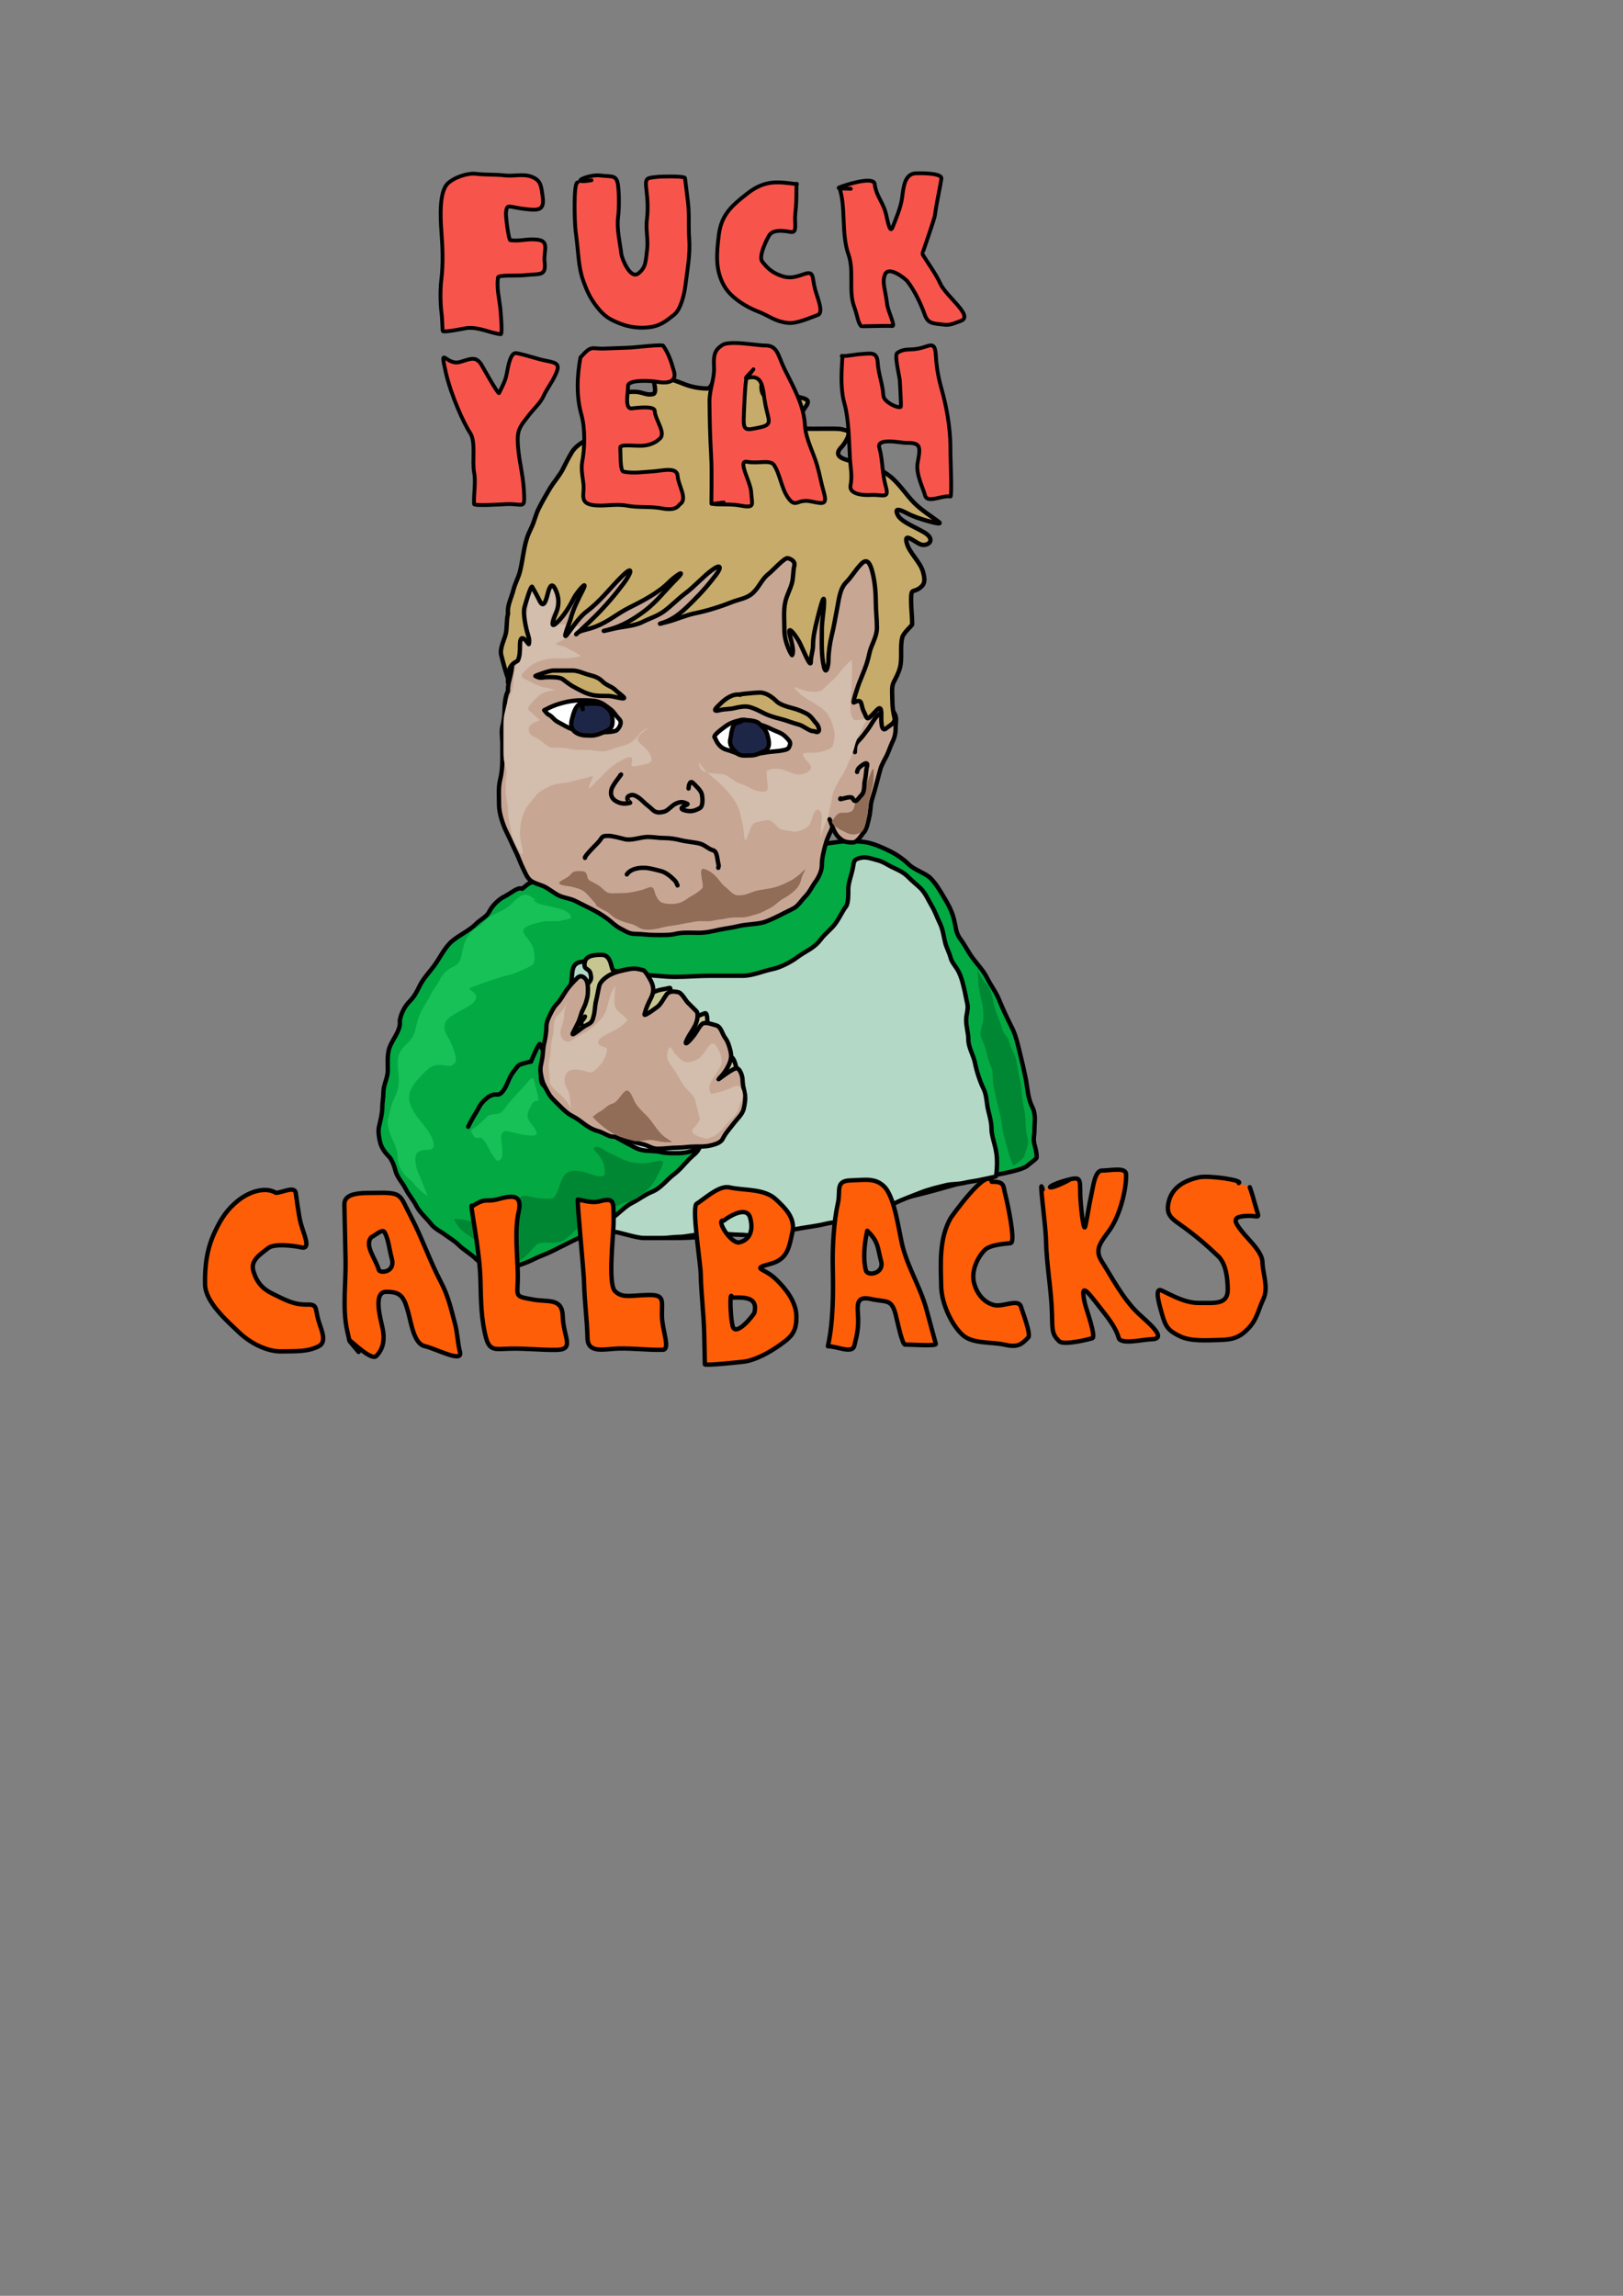 <?xml version="1.0" encoding="UTF-8" standalone="no"?>
<!-- Created with Inkscape (http://www.inkscape.org/) -->
<svg
   xmlns:dc="http://purl.org/dc/elements/1.1/"
   xmlns:cc="http://creativecommons.org/ns#"
   xmlns:rdf="http://www.w3.org/1999/02/22-rdf-syntax-ns#"
   xmlns:svg="http://www.w3.org/2000/svg"
   xmlns="http://www.w3.org/2000/svg"
   xmlns:sodipodi="http://sodipodi.sourceforge.net/DTD/sodipodi-0.dtd"
   xmlns:inkscape="http://www.inkscape.org/namespaces/inkscape"
   width="744.094"
   height="1052.362"
   id="svg4305"
   sodipodi:version="0.32"
   inkscape:version="0.46"
   sodipodi:docname="fuck_yeah.svg"
   inkscape:output_extension="org.inkscape.output.svg.inkscape"
   inkscape:export-filename="/home/substack/projects/dnode-slides/images/fuck_yeah.png"
   inkscape:export-xdpi="200.07001"
   inkscape:export-ydpi="200.07001">
  <rect width="100%" height="100%" fill="#808080" stroke="none"/>
  <defs
     id="defs4307">
    <inkscape:perspective
       sodipodi:type="inkscape:persp3d"
       inkscape:vp_x="0 : 526.18109 : 1"
       inkscape:vp_y="0 : 1000 : 0"
       inkscape:vp_z="744.09448 : 526.18109 : 1"
       inkscape:persp3d-origin="372.04724 : 350.78739 : 1"
       id="perspective4313" />
    <inkscape:perspective
       id="perspective4326"
       inkscape:persp3d-origin="372.04724 : 350.78739 : 1"
       inkscape:vp_z="744.09448 : 526.18109 : 1"
       inkscape:vp_y="0 : 1000 : 0"
       inkscape:vp_x="0 : 526.18109 : 1"
       sodipodi:type="inkscape:persp3d" />
  </defs>
  <sodipodi:namedview
     id="base"
     pagecolor="#ffffff"
     bordercolor="#666666"
     borderopacity="1.0"
     gridtolerance="10000"
     guidetolerance="10"
     objecttolerance="10"
     inkscape:pageopacity="0.0"
     inkscape:pageshadow="2"
     inkscape:zoom="0.7"
     inkscape:cx="234.02295"
     inkscape:cy="673.94991"
     inkscape:document-units="px"
     inkscape:current-layer="layer1"
     showgrid="false"
     inkscape:window-width="1438"
     inkscape:window-height="898"
     inkscape:window-x="0"
     inkscape:window-y="0" />
  <g
     inkscape:label="Layer 1"
     inkscape:groupmode="layer"
     id="layer1">
    <path
       style="opacity:1;fill:#03a942;fill-opacity:1;fill-rule:evenodd;stroke:#000000;stroke-width:2;stroke-linecap:round;stroke-linejoin:round;marker:none;marker-start:none;marker-mid:none;marker-end:none;stroke-miterlimit:4;stroke-dasharray:none;stroke-dashoffset:0;stroke-opacity:1;visibility:visible;display:inline;overflow:visible;enable-background:accumulate"
       d="M 280.822,395.258 C 282.37,392.162 305.136,391.405 308.602,390.712 C 316.348,389.163 325.385,390.207 333.35,390.207 C 334.697,390.207 336.044,390.207 337.391,390.207 C 343.168,390.207 349.549,388.281 355.069,387.177 C 355.399,387.111 355.742,387.177 356.079,387.177 C 359.491,387.177 362.636,385.661 366.18,385.661 C 370.062,385.661 373.319,386.672 377.292,386.672 C 380.89,386.672 384.136,385.661 387.899,385.661 C 391.184,385.661 394.497,385.567 397.495,386.167 C 400.951,386.858 404.903,388.608 408.102,390.207 C 411.005,391.659 414.288,393.868 416.688,396.268 C 418.773,398.353 423.305,399.968 425.779,401.824 C 428.374,403.77 431.122,408.54 432.85,411.42 C 434.946,414.913 436.452,417.747 437.396,421.522 C 438.341,425.303 438.119,427.537 440.427,430.613 C 442.462,433.327 443.954,436.495 445.982,439.2 C 448.288,442.274 450.824,444.842 452.548,448.291 C 454.299,451.792 456.614,454.668 458.104,458.392 C 459.846,462.748 462.034,467.263 464.165,471.524 C 465.889,474.972 466.85,479.74 467.701,483.141 C 468.659,486.973 469.462,490.432 470.226,494.253 C 471.114,498.692 471.144,503.16 473.256,507.385 C 475.071,511.014 474.267,514.387 474.267,517.991 C 474.267,520.651 473.579,521.806 474.267,524.557 C 474.775,526.591 475.277,527.979 475.277,530.618 C 475.277,531.182 471.93,533.46 471.236,534.154 C 469.74,535.65 465.218,536.669 463.155,537.184 C 459.878,538.004 456.791,538.396 453.558,539.205 C 449.286,540.273 445.222,541.163 440.932,542.235 C 435.385,543.622 429.865,545.381 424.264,546.781 C 419.561,547.957 414.834,549.138 410.122,550.316 C 404.096,551.823 398.063,554.647 391.939,555.872 C 385.932,557.074 380.281,559.214 374.262,560.418 C 369.316,561.407 363.65,561.933 358.604,561.933 C 354.284,561.933 348.66,561.894 344.462,562.943 C 338.882,564.338 333.405,564.852 327.795,565.974 C 321.667,567.199 314.879,567.489 308.602,567.489 C 303.246,567.489 298.192,567.366 293.449,565.469 C 289.692,563.966 284.888,563.953 280.822,563.953 C 277.459,563.953 274.099,563.235 271.226,563.953 C 268.691,564.587 266.174,563.448 263.65,563.448 C 261.167,563.448 258.822,563.393 256.579,563.953 C 254.333,564.515 250.999,563.947 249.003,563.448 C 246.337,562.782 243.547,563.095 240.921,562.438 C 237.823,561.664 235.279,560.144 232.335,559.408 C 228.9,558.549 225.74,555.858 222.739,554.357 C 220.17,553.073 217.478,548.69 215.668,546.276 C 214.15,544.252 212.261,542.394 209.607,541.73 C 209.293,541.652 213.075,536.432 213.647,535.669"
       id="path4885" />
    <path
       style="opacity:1;fill:#b3d8c6;fill-opacity:1;fill-rule:evenodd;stroke:#000000;stroke-width:2;stroke-linecap:round;stroke-linejoin:round;marker:none;marker-start:none;marker-mid:none;marker-end:none;stroke-miterlimit:4;stroke-dasharray:none;stroke-dashoffset:0;stroke-opacity:1;visibility:visible;display:inline;overflow:visible;enable-background:accumulate"
       d="M 253.043,533.144 C 253.043,532.47 253.043,531.797 253.043,531.123 C 253.043,526.268 256.226,519.602 257.084,514.456 C 258.369,506.744 259.226,499.322 261.124,491.728 C 262.606,485.8 262.135,479.654 262.135,473.545 C 262.135,469.522 261.88,465.202 261.124,461.423 C 260.495,458.278 260.863,454.894 261.63,451.826 C 262.303,449.131 262.077,446.501 262.64,444.25 C 263.454,440.994 266.176,440.715 269.206,440.715 C 273.105,440.715 274.398,442.185 278.297,443.745 C 283.1,445.666 287.064,446.776 292.439,446.776 C 298.173,446.776 303.788,447.786 309.612,447.786 C 314.971,447.786 319.994,447.281 325.269,447.281 C 330.32,447.281 335.371,447.281 340.421,447.281 C 345.144,447.281 349.817,445.099 354.058,444.25 C 357.796,443.503 362.608,440.995 365.675,438.695 C 369.519,435.812 373.138,434.805 376.282,430.613 C 378.31,427.909 380.881,426.165 382.848,423.542 C 384.943,420.749 385.943,418.069 387.899,415.461 C 389.044,413.933 388.909,409.439 388.909,407.38 C 388.909,404.824 390.43,400.784 390.929,398.288 C 391.639,394.739 391.184,394.058 394.465,393.238 C 397.139,392.569 399.834,393.696 402.041,394.248 C 404.916,394.967 406.599,396.274 408.607,397.278 C 411.434,398.692 413.817,399.458 416.183,401.824 C 418.335,403.976 420.416,405.552 422.244,407.38 C 424.281,409.417 425.823,413.008 427.295,415.461 C 428.745,417.879 429.599,420.574 430.83,423.037 C 432.295,425.966 432.59,429.067 433.355,432.129 C 433.948,434.497 435.257,436.702 435.881,439.2 C 436.362,441.124 438.449,443.325 439.416,445.26 C 440.762,447.951 441.236,450.014 441.942,452.837 C 442.526,455.174 443.005,458.099 443.457,459.908 C 444.101,462.485 442.952,464.998 442.952,467.484 C 442.952,470.773 443.962,473.419 443.962,476.575 C 443.962,480.08 446.317,483.806 446.993,487.182 C 447.817,491.302 449.334,495.906 451.033,499.304 C 452.323,501.884 452.352,506.094 453.053,508.9 C 453.739,511.643 454.569,514.504 454.569,517.486 C 454.569,519.859 455.533,522.859 456.084,525.063 C 456.735,527.668 457.094,529.868 457.094,532.639 C 457.094,534.371 457.03,537.441 456.589,539.205 C 456.531,539.436 450.516,540.597 450.023,540.72 C 447.404,541.375 444.587,541.574 441.942,542.235 C 439.361,542.88 436.439,542.601 433.861,543.245 C 429.836,544.251 425.966,545.09 421.739,546.781 C 418.031,548.264 413.626,549.827 410.627,551.327 C 408.57,552.355 406.969,553.661 404.566,554.862 C 402.55,555.87 399.82,556.427 398,556.882 C 395.182,557.587 392.631,558.73 389.919,559.408 C 386.234,560.329 382.456,560.011 378.807,560.923 C 374.218,562.07 369.301,562.521 364.665,563.448 C 361.197,564.142 357.377,564.964 354.058,564.964 C 351.158,564.964 349.319,566.479 346.482,566.479 C 343.717,566.479 341.603,565.974 338.906,565.974 C 335.848,565.974 332.5,565.469 329.31,565.469 C 326.564,565.469 323.713,565.974 320.723,565.974 C 317.411,565.974 314.47,566.984 311.127,566.984 C 308.81,566.984 306.058,567.489 303.551,567.489 C 300.857,567.489 298.163,567.489 295.47,567.489 C 292.993,567.489 289.782,566.572 287.388,565.974 C 284.708,565.304 282.183,564.458 279.307,564.458 C 276.61,564.458 273.86,562.943 270.721,562.943 C 267.396,562.943 264.118,561.933 260.619,561.933 C 257.372,561.933 255.859,561.122 253.043,560.418 C 250.832,559.865 252.686,554.629 253.043,552.842 C 253.77,549.206 254.053,545.541 254.053,541.73 C 254.053,537.447 253.579,535.289 252.538,531.123 C 251.148,525.561 270.667,519.019 273.751,517.991"
       id="path4887" />
    <path
       style="opacity:1;fill:#c7c692;fill-opacity:1;fill-rule:evenodd;stroke:#000000;stroke-width:2;stroke-linecap:round;stroke-linejoin:round;marker:none;marker-start:none;marker-mid:none;marker-end:none;stroke-miterlimit:4;stroke-dasharray:none;stroke-dashoffset:0;stroke-opacity:1;visibility:visible;display:inline;overflow:visible;enable-background:accumulate"
       d="M 266.68,469.504 C 262.998,467.981 263.298,465.201 264.155,460.918 C 264.683,458.279 267.736,454.262 268.701,452.332 C 270.054,449.624 271.634,449.925 270.721,446.271 C 270.006,443.413 267.133,444.966 268.195,440.715 C 268.935,437.757 273.494,437.684 275.772,437.684 C 278.976,437.684 279.808,440.697 280.317,442.735 C 281.008,445.499 281.416,445.26 282.843,445.26 C 284.075,445.26 286.449,444.25 288.904,444.25 C 291.383,444.25 291.429,447.077 291.429,449.301 C 291.429,452.544 290.22,453.544 293.449,454.352 C 296.195,455.038 296.066,456.579 299.51,454.857 C 302.172,453.526 304.294,453.535 307.086,452.837 C 307.816,452.654 307.086,458.898 307.086,459.403 C 307.086,459.728 310.611,462.928 311.127,463.443 C 313.37,465.686 315.247,461.077 317.188,464.958 C 318.239,467.061 321.805,464.814 323.249,464.453 C 324.628,464.109 324.259,469.938 324.259,471.019 C 324.259,473.272 327.18,475.126 327.795,477.585 C 328.693,481.181 328.306,480.872 331.835,482.636 C 335.51,484.473 336.271,484.216 337.391,488.697 C 338.211,491.977 338.352,493.145 339.411,495.263 C 340.475,497.391 341.432,499.775 341.432,502.334 C 341.432,504.553 338.615,507.268 337.391,508.9 C 335.849,510.956 330.218,511.83 327.795,512.436 C 323.84,513.424 320.247,512.436 316.178,512.436 C 309.611,512.436 303.074,511.425 296.48,511.425 C 292.658,511.425 288.243,505.539 284.863,503.849 C 280.355,501.595 275.814,501.872 272.236,498.294 C 269.153,495.21 266.711,492.106 264.155,488.697 C 261.673,485.387 262.417,480.393 259.609,477.585 C 258.221,476.197 262.163,474.439 262.64,472.535 C 262.769,472.017 267.287,468.088 268.195,465.969"
       id="path4895" />
    <path
       style="opacity:1;fill:#03a942;fill-opacity:1;fill-rule:evenodd;stroke:#000000;stroke-width:2;stroke-linecap:round;stroke-linejoin:round;marker:none;marker-start:none;marker-mid:none;marker-end:none;stroke-miterlimit:4;stroke-dasharray:none;stroke-dashoffset:0;stroke-opacity:1;visibility:visible;display:inline;overflow:visible;enable-background:accumulate"
       d="M 272.741,412.936 C 272.135,412.936 251.049,402.063 250.518,402.329 C 248.331,403.423 243.631,404 241.932,405.359 C 241.09,406.033 240.248,406.706 239.406,407.38 C 237.297,406.487 234.644,409.256 231.325,410.915 C 228.415,412.37 225.626,415.243 224.254,417.986 C 223.12,420.255 220.356,421.379 218.193,423.542 C 215.238,426.497 211.03,428.364 207.586,431.118 C 203.916,434.055 201.691,439.148 199,442.735 C 196.737,445.752 194.004,448.688 192.434,451.826 C 191.213,454.269 190.179,456.607 187.888,458.898 C 185.394,461.392 183.929,464.553 183.343,467.484 C 183.244,467.979 183.343,468.494 183.343,468.999 C 183.343,473.008 179.261,477.245 178.292,481.121 C 177.516,484.226 177.787,487.494 177.787,490.717 C 177.787,494.093 175.767,497.276 175.767,500.819 C 175.767,503.404 175.261,505.341 175.261,507.89 C 175.261,510.207 174.296,514.276 173.746,516.476 C 173.214,518.606 173.912,522.192 174.251,523.547 C 174.949,526.336 176.7,528.521 178.292,530.113 C 179.648,531.469 180.79,534.549 181.322,536.679 C 182.089,539.745 184.459,541.942 185.868,544.761 C 187.353,547.73 189.539,550.082 190.919,552.842 C 192.38,555.765 195.718,558.567 197.485,560.923 C 199.191,563.198 202.134,564.536 204.051,565.974 C 206.06,567.481 208.386,568.794 210.112,570.519 C 212.619,573.027 215.704,574.597 218.193,577.085 C 220.19,579.083 223.449,579.966 225.769,581.126 C 227.896,582.189 231.563,581.698 233.85,581.126 C 237.745,580.152 241.42,578.857 244.962,577.085 C 247.774,575.68 250.395,574.874 253.043,573.55 C 256.101,572.021 259.049,570.547 262.135,569.004 C 264.952,567.595 268.328,566.193 271.226,565.469 C 274.79,564.578 278.357,560.121 281.327,557.893 C 284.417,555.575 286.723,552.922 289.914,551.327 C 293.055,549.756 295.648,547.619 299.005,546.276 C 302.952,544.697 305.795,540.678 309.107,538.195 C 311.854,536.134 313.703,533.598 316.178,531.123 C 318.248,529.053 319.434,528.652 320.723,526.073 C 322.406,522.707 323.147,524.861 319.713,526.578 C 316.984,527.942 313.818,528.598 310.622,528.598 C 307.998,528.598 305.38,528.677 303.046,528.093 C 300.13,527.364 296.739,527.779 293.954,527.083 C 291.588,526.491 290.057,525.387 288.399,524.557 C 285.83,523.273 283.72,521.966 281.833,521.022 C 279.789,520 278.506,519.359 276.782,518.497 C 274.156,517.184 272.179,516.307 269.711,514.456 C 267.546,512.832 264.958,512.229 263.145,510.415 C 261.55,508.821 259.838,508.119 258.599,506.88 C 257.239,505.52 255.395,503.676 254.053,502.334 C 252.172,500.452 250.668,498.949 249.003,497.283 C 247.667,495.948 247.992,493.059 247.992,490.717 C 247.992,489.46 249.508,487.1 249.508,484.656 C 249.508,482.012 248.192,480.005 247.487,478.596 C 247.15,477.92 243.622,485.974 243.447,486.677"
       id="path4883"
       sodipodi:nodetypes="cssssssssssssssssssssssssssssssssssssssssssssssssssscss" />
    <path
       style="opacity:1;fill:#c7a694;fill-opacity:1;fill-rule:evenodd;stroke:#000000;stroke-width:2;stroke-linecap:round;stroke-linejoin:round;marker:none;marker-start:none;marker-mid:none;marker-end:none;stroke-miterlimit:4;stroke-dasharray:none;stroke-dashoffset:0;stroke-opacity:1;visibility:visible;display:inline;overflow:visible;enable-background:accumulate"
       d="M 232.84,316.971 C 231.938,318.222 231.325,322.138 231.325,325.052 C 231.325,327.797 230.955,330.573 230.315,333.134 C 229.764,335.336 230.315,338.426 230.315,340.71 C 230.315,343.235 230.315,345.76 230.315,348.286 C 230.315,351.434 230.012,354.548 229.305,357.377 C 228.398,361.004 228.8,365.175 228.8,368.994 C 228.8,372.8 230.6,378.15 232.335,381.621 C 233.863,384.677 235.108,387.673 236.376,390.207 C 237.776,393.007 238.591,395.648 239.911,398.288 C 241.104,400.674 241.487,401.884 242.942,403.339 C 244.417,404.815 248.089,405.66 249.508,406.37 C 252.006,407.619 253.965,409.356 256.074,410.41 C 258.575,411.661 261.222,411.721 263.65,412.936 C 266.341,414.281 268.326,415.274 270.721,416.471 C 273.395,417.808 276.004,419.297 278.297,421.017 C 280.556,422.711 282.249,424.508 284.358,425.563 C 286.909,426.838 288.285,428.088 291.429,428.088 C 294.109,428.088 297.06,428.593 300.015,428.593 C 303.056,428.593 306.929,428.759 309.612,428.088 C 312.888,427.269 316.787,427.583 320.218,427.583 C 324.194,427.583 326.826,426.766 330.32,426.068 C 333.037,425.524 335.8,425.203 338.401,424.552 C 341.746,423.716 345.5,423.739 349.008,423.037 C 351.361,422.567 354.522,421.037 356.584,420.007 C 359.355,418.621 361.009,417.794 363.655,416.471 C 365.994,415.302 367.424,412.702 369.211,410.915 C 371.232,408.894 372.305,406.284 373.756,404.349 C 375.155,402.484 376.787,399.306 376.787,396.773 C 376.787,393.375 377.519,390.814 378.302,387.682 C 378.94,385.13 380.046,382.679 380.828,381.116 C 381.853,379.066 382.363,376.487 382.848,374.55 C 383.465,372.08 384.684,370.739 385.373,367.984 C 385.84,366.116 387.319,363.735 387.899,361.418 C 388.523,358.919 390.334,356.041 391.434,353.842 C 392.697,351.316 392.755,348.674 393.959,346.266 C 395.071,344.043 395.935,343.325 396.99,341.215 C 398.206,338.783 399.324,336.547 400.525,334.144 C 401.755,331.686 402.368,329.953 403.556,327.578 C 404.899,324.892 405.884,322.809 406.586,320.002 C 407.301,317.145 408.102,314.488 408.102,311.415 C 408.102,308.68 409.617,305.294 409.617,302.324 C 409.617,299.125 409.617,295.926 409.617,292.727 C 409.617,289.285 409.112,286.532 409.112,283.131 C 409.112,280.437 409.112,277.744 409.112,275.05 C 409.112,271.961 409.164,268.743 408.607,265.958 C 408.017,263.01 407.643,260.131 407.091,257.372 C 406.53,254.563 405.817,252.297 404.566,249.796 C 403.052,246.767 401.478,244.124 400.02,241.21 C 398.513,238.195 396.373,235.934 394.97,233.128 C 393.446,230.081 388.995,227.856 386.888,225.047 C 385.075,222.629 382.178,220.842 379.817,218.481 C 376.912,215.576 373.715,212.884 370.726,209.895 C 368.595,207.764 365.322,205.678 362.645,204.339 C 359.803,202.918 357.338,201.181 354.564,199.793 C 350.99,198.007 347.045,197.55 343.452,195.753 C 340.294,194.174 336.531,193.995 333.35,192.722 C 330.475,191.572 326.957,190.998 323.754,190.197 C 321.211,189.561 318.453,189.692 315.673,189.692 C 312.664,189.692 310.676,190.184 308.602,190.702 C 305.364,191.511 302.807,193.073 299.51,193.733 C 296.436,194.347 294.568,195.094 291.934,195.753 C 288.546,196.6 285.455,198.042 282.338,199.288 C 279.661,200.359 276.51,202.59 274.761,204.339 C 273.08,206.021 269.869,207.716 268.195,209.39 C 266.324,211.261 265.017,213.074 263.145,214.946 C 261.194,216.896 259.45,219.65 257.589,221.512 C 255.295,223.805 253.881,226.403 252.538,229.088 C 251.61,230.945 251.135,233.914 250.013,236.159 C 248.925,238.335 248.024,240.136 246.982,242.22 C 245.927,244.331 245.053,246.078 243.952,248.281 C 242.847,250.49 242.016,254.004 241.426,256.362 C 240.651,259.464 240.104,262.951 238.901,265.958 C 238.042,268.106 238.019,270.496 237.386,273.029 C 236.76,275.531 236.49,278.127 235.871,280.606 C 235.271,283.006 235.366,285.557 235.366,288.182 C 235.366,290.877 234.86,292.998 234.86,295.758 C 234.86,298.283 234.86,300.809 234.86,303.334 C 234.86,306.053 234.328,308.494 233.85,310.405 C 233.221,312.923 232.84,314.291 232.84,316.971 z"
       id="path4332" />
    <path
       style="opacity:1;fill:#ffffff;fill-opacity:1;fill-rule:evenodd;stroke:#000000;stroke-width:2;stroke-linecap:round;stroke-linejoin:round;marker:none;marker-start:none;marker-mid:none;marker-end:none;stroke-miterlimit:4;stroke-dasharray:none;stroke-dashoffset:0;stroke-opacity:1;visibility:visible;display:inline;overflow:visible;enable-background:accumulate"
       d="M 249.508,325.557 C 250.181,325.221 250.855,324.884 251.528,324.547 C 253.812,323.405 256.105,322.645 258.599,322.022 C 260.969,321.429 263.619,321.012 266.175,321.012 C 268.908,321.012 271.726,321.011 273.751,321.517 C 276.14,322.114 277.893,323.613 279.812,325.052 C 281.615,326.405 282.303,328.048 283.853,329.598 C 285.608,331.353 283.656,333.835 282.843,334.649 C 282.035,335.456 277.823,335.659 276.277,335.659 C 273.751,335.659 271.226,335.659 268.701,335.659 C 265.887,335.659 264.201,334.66 262.135,334.144 C 260.558,333.75 257.696,331.924 256.074,331.113 C 253.704,329.928 253.523,328.575 251.528,327.578 C 250.676,327.152 250.181,326.231 249.508,325.557 z"
       id="path4845" />
    <path
       style="opacity:1;fill:#ffffff;fill-opacity:1;fill-rule:evenodd;stroke:#000000;stroke-width:2;stroke-linecap:round;stroke-linejoin:round;marker:none;marker-start:none;marker-mid:none;marker-end:none;stroke-miterlimit:4;stroke-dasharray:none;stroke-dashoffset:0;stroke-opacity:1;visibility:visible;display:inline;overflow:visible;enable-background:accumulate"
       d="M 327.795,338.184 C 326.303,337.439 331.381,333.853 332.34,333.134 C 334.733,331.339 336.596,330.807 339.411,330.103 C 342.128,329.424 344.249,331.06 346.482,331.618 C 349.217,332.302 351.475,333.105 353.553,334.144 C 356.364,335.549 358.27,335.83 360.119,337.679 C 362.468,340.028 362.756,340.487 361.635,342.73 C 360.831,344.336 353.73,344.412 352.038,344.75 C 348.5,345.458 344.399,345.76 340.926,345.76 C 337.916,345.76 335.989,344.4 333.35,343.74 C 330.511,343.03 328.894,340.934 327.795,338.184 z"
       id="path4847" />
    <path
       style="opacity:1;fill:#c6ab6a;fill-opacity:1;fill-rule:evenodd;stroke:#000000;stroke-width:2;stroke-linecap:round;stroke-linejoin:round;marker:none;marker-start:none;marker-mid:none;marker-end:none;stroke-miterlimit:4;stroke-dasharray:none;stroke-dashoffset:0;stroke-opacity:1;visibility:visible;display:inline;overflow:visible;enable-background:accumulate"
       d="M 245.467,309.9 C 245.116,309.812 251.885,307.375 253.548,307.375 C 256.579,307.375 259.609,307.375 262.64,307.375 C 265.031,307.375 267.946,308.828 270.216,309.395 C 273.159,310.131 274.674,310.823 276.277,312.425 C 278.153,314.302 280.435,314.563 282.338,316.466 C 283.435,317.564 284.776,318.399 285.873,319.497 C 287.544,321.167 281.165,318.991 278.802,318.991 C 276.167,318.991 273.587,319.077 271.226,318.486 C 268.245,317.741 266.541,316.649 264.155,315.456 C 261.477,314.117 260.132,312.943 258.094,311.415 C 256.661,310.34 253.374,310.405 251.023,310.405 C 248.436,310.405 248.148,311.241 245.467,309.9 z"
       id="path4849" />
    <path
       style="opacity:1;fill:#c6ab6a;fill-opacity:1;fill-rule:evenodd;stroke:#000000;stroke-width:2;stroke-linecap:round;stroke-linejoin:round;marker:none;marker-start:none;marker-mid:none;marker-end:none;stroke-miterlimit:4;stroke-dasharray:none;stroke-dashoffset:0;stroke-opacity:1;visibility:visible;display:inline;overflow:visible;enable-background:accumulate"
       d="M 339.411,318.486 C 336.362,318.486 345.454,317.476 348.503,317.476 C 351.41,317.476 354.408,319.846 356.079,321.517 C 357.528,322.966 361.038,324.019 363.15,324.547 C 365.915,325.239 367.963,326.196 369.716,327.073 C 371.911,328.17 373.107,330.464 374.262,331.618 C 375.609,332.965 376.497,336.777 373.251,335.154 C 373.101,335.079 372.915,335.154 372.746,335.154 C 371.117,335.154 368.222,332.634 366.18,332.123 C 363.402,331.429 360.784,330.269 358.099,329.598 C 355.348,328.91 352.612,328.117 350.523,327.073 C 348.261,325.942 345.929,324.661 343.452,324.042 C 341.378,323.524 338.219,324.214 336.886,324.547 C 334.271,325.201 332.479,324.891 329.815,325.557 C 325.805,326.56 328.997,323.85 330.32,322.527 C 332.668,320.179 336.072,317.819 339.411,318.486 z"
       id="path4851" />
    <path
       style="opacity:1;fill:none;fill-opacity:1;fill-rule:evenodd;stroke:#000000;stroke-width:2;stroke-linecap:round;stroke-linejoin:round;marker:none;marker-start:none;marker-mid:none;marker-end:none;stroke-miterlimit:4;stroke-dasharray:none;stroke-dashoffset:0;stroke-opacity:1;visibility:visible;display:inline;overflow:visible;enable-background:accumulate"
       d="M 284.358,355.357 C 286.175,353.54 280.941,359.43 280.317,361.923 C 279.583,364.861 280.976,366.545 282.843,367.479 C 284.957,368.536 286.799,368.51 288.904,367.984 C 288.968,367.968 285.641,365.39 289.409,364.448 C 291.078,364.031 293.671,366.185 294.965,367.479 C 296.508,369.022 297.704,369.714 299.005,371.014 C 300.72,372.729 302.338,372.58 304.561,372.024 C 306.103,371.639 307.96,369.315 309.612,368.489 C 312.104,367.243 313.322,367.566 315.168,368.489 C 315.995,368.903 309.576,370.374 314.157,371.519 C 317.044,372.241 318.563,371.589 320.723,370.509 C 322.643,369.549 321.998,365.003 321.734,363.943 C 321.296,362.192 318.574,359.773 317.693,358.892 C 316.175,357.375 315.673,360.566 315.673,361.418"
       id="path4853" />
    <path
       style="opacity:1;fill:none;fill-opacity:1;fill-rule:evenodd;stroke:#000000;stroke-width:2;stroke-linecap:round;stroke-linejoin:round;marker:none;marker-start:none;marker-mid:none;marker-end:none;stroke-miterlimit:4;stroke-dasharray:none;stroke-dashoffset:0;stroke-opacity:1;visibility:visible;display:inline;overflow:visible;enable-background:accumulate"
       d="M 268.195,393.238 C 267.671,392.713 273.31,387.113 273.751,386.672 C 276.47,383.953 275.294,383.136 278.802,383.136 C 280.79,383.136 284.308,384.134 286.378,384.651 C 289.626,385.463 293.689,383.641 296.985,383.641 C 299.68,383.641 301.801,384.146 304.561,384.146 C 307.228,384.146 309.72,384.552 312.137,385.156 C 315.071,385.89 317.918,385.97 320.723,386.672 C 323.184,387.287 324.809,389.208 326.784,389.702 C 328.843,390.217 328.723,393.414 329.31,395.763 C 329.756,397.548 329.31,396.87 329.31,397.783"
       id="path4855" />
    <path
       style="opacity:1;fill:#c7a694;fill-opacity:1;fill-rule:evenodd;stroke:#000000;stroke-width:2;stroke-linecap:round;stroke-linejoin:round;marker:none;marker-start:none;marker-mid:none;marker-end:none;stroke-miterlimit:4;stroke-dasharray:none;stroke-dashoffset:0;stroke-opacity:1;visibility:visible;display:inline;overflow:visible;enable-background:accumulate"
       d="M 380.322,375.56 C 381.228,377.371 382.073,381.351 384.363,383.641 C 386.392,385.67 387.741,386.167 390.929,386.167 C 393.247,386.167 394.946,382.654 395.98,381.621 C 397.408,380.193 398.02,376.49 398.505,374.55 C 399.09,372.209 399.078,369.227 399.515,367.479 C 400.065,365.278 400.911,362.907 401.536,360.408 C 402.223,357.658 403,355.056 403.556,352.832 C 404.101,350.652 405.784,347.871 406.586,346.266 C 407.405,344.628 408.21,342.008 409.112,340.205 C 410.187,338.055 410.627,336.032 410.627,333.639 C 410.627,330.892 411.293,329.415 410.122,327.073 C 408.686,324.2 405.811,325.945 403.556,327.073 C 401.332,328.185 399.429,332.238 398,334.144 C 396.208,336.533 395.183,337.971 393.454,339.7 C 391.925,341.229 391.939,342.973 391.939,344.75"
       id="path4859" />
    <path
       style="opacity:1;fill:none;fill-opacity:1;fill-rule:evenodd;stroke:#000000;stroke-width:2;stroke-linecap:round;stroke-linejoin:round;marker:none;marker-start:none;marker-mid:none;marker-end:none;stroke-miterlimit:4;stroke-dasharray:none;stroke-dashoffset:0;stroke-opacity:1;visibility:visible;display:inline;overflow:visible;enable-background:accumulate"
       d="M 287.388,400.814 C 288.633,398.842 291.506,397.783 294.965,397.783 C 297.712,397.783 300.478,398.656 303.046,399.299 C 305.082,399.808 307.314,401.547 309.107,403.339 C 310.176,404.408 310.038,404.697 310.622,405.865"
       id="path4863" />
    <path
       style="opacity:1;fill:#1e2648;fill-opacity:1;fill-rule:evenodd;stroke:#000000;stroke-width:2;stroke-linecap:round;stroke-linejoin:round;marker:none;marker-start:none;marker-mid:none;marker-end:none;stroke-miterlimit:4;stroke-dasharray:none;stroke-dashoffset:0;stroke-opacity:1;visibility:visible;display:inline;overflow:visible;enable-background:accumulate"
       d="M 266.175,322.527 C 263.757,323.6 262.949,326.846 262.135,330.103 C 261.4,333.041 262.427,335.047 264.66,336.164 C 266.706,337.187 268.404,337.174 271.226,337.174 C 273.419,337.174 276.153,335.973 277.792,335.154 C 279.976,334.062 280.822,333.434 280.822,330.608 C 280.822,327.349 279.865,325.597 277.792,324.042 C 275.6,322.398 274.287,322.527 271.226,322.527 C 268.392,322.527 266.138,322.433 267.185,325.052"
       id="path4865" />
    <path
       style="opacity:1;fill:#1e2648;fill-opacity:1;fill-rule:evenodd;stroke:#000000;stroke-width:2;stroke-linecap:round;stroke-linejoin:round;marker:none;marker-start:none;marker-mid:none;marker-end:none;stroke-miterlimit:4;stroke-dasharray:none;stroke-dashoffset:0;stroke-opacity:1;visibility:visible;display:inline;overflow:visible;enable-background:accumulate"
       d="M 338.906,331.113 C 335.294,331.113 335.45,336.353 334.866,338.689 C 334.077,341.845 336.533,343.893 337.896,345.255 C 339.384,346.744 342.006,346.266 344.462,346.266 C 346.645,346.266 349.018,344.998 350.523,344.245 C 353.073,342.97 352.689,340.284 352.038,337.679 C 351.297,334.716 350.273,333.894 347.998,331.618 C 346.75,330.37 343.52,330.103 341.432,330.103 C 340.174,330.103 341.077,330.028 338.906,331.113 z"
       id="path4867" />
    <path
       style="opacity:1;fill:#d3bdac;fill-opacity:1;fill-rule:evenodd;stroke:none;stroke-width:2;stroke-linecap:round;stroke-linejoin:round;marker:none;marker-start:none;marker-mid:none;marker-end:none;stroke-miterlimit:4;stroke-dasharray:none;stroke-dashoffset:0;stroke-opacity:1;visibility:visible;display:inline;overflow:visible;enable-background:accumulate"
       d="M 232.335,354.852 C 231.77,356.003 231.83,360.208 231.83,362.933 C 231.83,365.912 232.84,367.982 232.84,371.014 C 232.84,373.569 233.257,376.218 233.85,378.59 C 234.577,381.497 234.559,383.544 235.871,386.167 C 236.94,388.305 238.657,390.973 238.901,391.217 C 240.928,393.245 238.396,385.498 238.396,382.631 C 238.396,378.488 238.972,375.636 240.416,372.024 C 241.454,369.431 244.098,366.779 245.467,364.953 C 247,362.909 249.745,361.552 252.033,360.408 C 255.167,358.841 258.204,359.244 261.63,358.387 C 265.106,357.518 267.982,356.673 271.226,355.862 C 273.052,355.405 269.374,359.734 270.216,361.418 C 270.26,361.506 277.711,353.923 278.297,353.337 C 280.808,350.825 283.532,349.204 286.378,347.781 C 290.287,345.826 290.137,347.896 289.409,350.811 C 289.111,352 295.924,350.319 295.975,350.306 C 299.316,349.471 299.143,348.056 297.995,345.76 C 296.682,343.134 294.679,341.94 292.944,340.205 C 290.896,338.156 294.818,335.516 295.975,334.649 C 298.208,332.974 294.639,334.409 292.944,336.669 C 290.91,339.381 288.998,340.939 285.873,341.72 C 282.96,342.448 280.557,343.554 277.792,344.245 C 275.636,344.784 271.765,343.74 269.206,343.74 C 266.426,343.74 263.641,343.864 261.124,343.235 C 258.622,342.61 255.833,342.73 253.043,342.73 C 251.648,342.73 248.546,339.989 247.487,339.194 C 244.94,337.284 242.437,337.597 242.437,334.144 C 242.437,331.917 245.73,330.982 247.487,330.103 C 247.664,330.015 242.579,325.664 242.437,325.557 C 240.845,324.364 246.403,319.57 246.982,318.991 C 248.704,317.27 252.105,316.466 254.558,316.466 C 256.524,316.466 250.337,315.284 249.003,314.951 C 246.229,314.257 243.29,312.599 240.921,311.415 C 237.579,309.744 239.629,308.667 241.932,306.365 C 244.156,304.14 247.294,303.004 250.013,302.324 C 252.539,301.692 255.299,301.819 258.094,301.819 C 261.087,301.819 264.11,301.325 266.175,300.809 C 266.995,300.604 259.092,296.512 258.094,296.263 C 253.194,295.038 254.096,295.732 259.104,292.727 C 262.461,290.714 263.181,291.176 265.67,288.687 C 268.257,286.1 257.669,286.161 256.074,286.161 C 252.731,286.161 251.722,285.89 252.538,282.626 C 253.651,278.173 261.62,275.06 264.66,272.019 C 266.813,269.866 266.828,267.054 266.175,264.443 C 265.356,261.165 253.697,261.413 251.023,261.413 C 247.837,261.413 246.234,263.919 244.962,266.464 C 243.863,268.662 244.054,271.309 242.942,273.535 C 241.814,275.79 242.577,278.809 241.426,281.111 C 240.23,283.503 240.6,287.953 239.911,290.707 C 239.279,293.236 238.901,296.182 238.901,298.788 C 238.901,300.672 236.877,303.853 236.376,305.859 C 235.789,308.206 235.366,310.215 235.366,312.931 C 235.366,314.958 234.232,318.227 233.345,320.002 C 232.283,322.126 231.905,324.752 231.325,327.073 C 230.735,329.434 230.82,332.188 230.82,334.649 C 230.82,337.174 230.82,339.7 230.82,342.225 C 230.82,344.86 230.735,347.44 231.325,349.801 C 231.808,351.735 232.335,352.414 232.335,354.852 z"
       id="path4869" />
    <path
       style="opacity:1;fill:#916c57;fill-opacity:1;fill-rule:evenodd;stroke:none;stroke-width:2;stroke-linecap:round;stroke-linejoin:round;marker:none;marker-start:none;marker-mid:none;marker-end:none;stroke-miterlimit:4;stroke-dasharray:none;stroke-dashoffset:0;stroke-opacity:1;visibility:visible;display:inline;overflow:visible;enable-background:accumulate"
       d="M 295.47,426.068 C 298.604,426.398 301.361,425.731 304.056,425.057 C 307.11,424.294 310.085,424.181 312.642,423.542 C 314.802,423.002 316.219,423.027 318.198,422.532 C 320.923,421.851 324.185,422.677 326.784,422.027 C 329.191,421.425 330.87,421.511 332.845,421.017 C 335.038,420.469 337.658,420.512 339.916,420.512 C 342.717,420.512 344.899,419.519 346.987,418.997 C 349.35,418.406 351.484,417.001 353.553,415.966 C 355.277,415.104 357.253,412.854 359.109,411.925 C 360.947,411.007 363.435,409.115 364.665,407.885 C 366.456,406.094 367.036,404.461 367.696,401.824 C 368.045,400.425 370.751,396.748 367.696,399.804 C 366.427,401.072 364.182,402.823 362.14,403.844 C 359.624,405.102 357.796,406.067 354.564,406.875 C 351.227,407.709 347.61,407.838 344.967,408.895 C 342.749,409.782 341.277,410.41 338.401,410.41 C 335.947,410.41 334.26,407.81 332.34,406.37 C 330.595,405.061 329.726,403.251 328.3,401.824 C 326.451,399.975 324.598,398.752 322.744,398.288 C 320.125,397.634 322.239,403.671 322.239,406.37 C 322.239,407.804 317.72,410.397 316.683,410.915 C 315.264,411.625 313.805,413.276 311.127,413.946 C 308.576,414.584 306.196,414.481 304.056,413.946 C 301.599,413.331 300.425,410.03 300.015,408.39 C 299.208,405.162 296.742,407.314 294.459,407.885 C 291.191,408.702 288.614,409.4 284.863,409.4 C 279.695,409.4 279.045,410.148 276.277,407.38 C 274.79,405.893 273.034,405.001 270.721,403.844 C 268.021,402.494 270.546,399.299 266.175,399.299 C 262.707,399.299 262.959,399.484 261.124,401.319 C 259.794,402.65 257.743,403.185 256.579,404.349 C 255.124,405.804 260.768,406.154 261.63,406.37 C 264.381,407.057 266.87,407.57 268.701,409.4 C 270.729,411.429 271.996,413.201 273.246,414.451 C 273.365,414.57 273.246,414.788 273.246,414.956 C 273.246,415.358 277.371,417.524 278.297,417.986 C 279.531,418.603 280.768,420.232 282.338,421.017 C 284.788,422.242 286.705,422.866 289.409,423.542 C 292.006,424.192 292.577,425.489 295.47,426.068 z"
       id="path4871" />
    <path
       style="opacity:1;fill:#d3bdac;fill-opacity:1;fill-rule:evenodd;stroke:none;stroke-width:2;stroke-linecap:round;stroke-linejoin:round;marker:none;marker-start:none;marker-mid:none;marker-end:none;stroke-miterlimit:4;stroke-dasharray:none;stroke-dashoffset:0;stroke-opacity:1;visibility:visible;display:inline;overflow:visible;enable-background:accumulate"
       d="M 320.218,349.296 C 320.892,350.138 321.565,350.98 322.239,351.821 C 324.662,354.85 328.378,357.456 331.33,360.408 C 333.984,363.062 336.376,365.955 337.896,368.994 C 339.334,371.871 339.664,374.55 340.421,377.58 C 340.938,379.647 341.033,383.058 341.432,384.651 C 342.034,387.063 343.476,380.074 344.967,378.085 C 346.094,376.582 349.047,376.56 351.028,376.065 C 353.437,375.463 355.14,377.652 357.089,379.601 C 358.116,380.627 361.289,380.651 363.15,381.116 C 365.582,381.724 369.324,379.992 370.726,378.59 C 371.911,377.405 372.455,374.122 373.251,372.53 C 374.547,369.938 376.787,371.577 376.787,374.045 C 376.787,376.758 376.282,379.103 376.282,381.621 C 376.282,384.353 375.104,388.351 376.282,383.641 C 376.828,381.455 377.792,378.601 378.807,376.57 C 380.051,374.083 380.176,371.599 380.828,368.994 C 381.448,366.513 381.535,364.043 382.343,362.428 C 383.297,360.519 384.293,357.975 385.878,355.862 C 387.39,353.846 388.296,351.026 389.414,348.791 C 390.459,346.701 391.371,343.991 391.939,341.72 C 392.572,339.187 393.535,337.519 394.465,335.659 C 395.678,333.232 396.176,332.236 397.495,329.598 C 397.747,329.095 393.834,330.103 392.444,330.103 C 390.365,330.103 389.919,326.761 389.919,324.547 C 389.919,320.763 390.424,316.948 390.424,313.436 C 390.424,309.784 391.063,306.027 390.424,302.829 C 390.25,301.959 385.822,307.112 384.868,308.385 C 382.83,311.102 379.798,313.455 377.292,315.961 C 375.424,317.829 370.961,317.03 368.706,316.466 C 366.033,315.798 361.755,313.051 366.18,317.476 C 369.635,320.931 374.691,322.451 378.302,326.062 C 380.717,328.478 381.61,331.719 382.343,334.649 C 383.013,337.331 382.382,339.541 381.838,341.72 C 381.405,343.45 377.142,344.409 375.777,344.75 C 373.426,345.338 370.639,344.772 368.706,345.255 C 366.703,345.756 370.599,349.463 371.231,350.306 C 373.208,352.942 369.655,354.362 367.696,354.852 C 364.614,355.622 361.723,353.485 359.109,352.832 C 356.35,352.142 354.032,352.087 351.533,353.337 C 351.055,353.576 352.038,359.946 352.038,360.913 C 352.038,363.574 349.165,362.972 346.987,362.428 C 344.553,361.819 341.884,359.889 339.916,359.398 C 337.399,358.768 335.375,356.622 332.845,355.357 C 330.906,354.387 327.309,354.731 325.774,354.347 C 321.954,353.392 321.118,353.794 320.218,349.296 z"
       id="path4873" />
    <path
       style="opacity:1;fill:#c6ab6a;fill-opacity:1;fill-rule:evenodd;stroke:#000000;stroke-width:2;stroke-linecap:round;stroke-linejoin:round;marker:none;marker-start:none;marker-mid:none;marker-end:none;stroke-miterlimit:4;stroke-dasharray:none;stroke-dashoffset:0;stroke-opacity:1;visibility:visible;display:inline;overflow:visible;enable-background:accumulate"
       d="M 232.84,310.405 C 232.672,311.079 230.855,304.483 229.81,300.304 C 229.048,297.257 231.159,293.393 231.83,290.707 C 232.544,287.852 232.134,284.441 232.84,281.616 C 232.963,281.126 232.84,280.606 232.84,280.101 C 232.84,277.055 234.663,273.315 235.366,270.504 C 236.166,267.303 237.675,264.801 238.396,261.918 C 239.253,258.49 239.71,254.841 240.416,251.311 C 241.12,247.791 241.876,245.362 243.447,242.22 C 244.998,239.117 245.523,236.047 246.982,233.128 C 248.47,230.152 250.288,226.945 252.033,224.037 C 253.992,220.773 256.557,218.019 258.094,214.946 C 259.314,212.506 260.554,210.004 262.135,207.37 C 264.132,204.041 267.712,202.308 270.721,200.804 C 274.594,198.867 278.543,198.217 282.338,197.268 C 285.116,196.573 284.358,193.582 284.358,191.207 C 284.358,188.467 283.853,186.023 283.853,183.126 C 283.853,179.597 288.377,179.59 290.924,179.59 C 294.686,179.59 296.218,181.424 299.51,180.601 C 301.69,180.056 299.009,172.022 298.5,171.004 C 298.489,170.982 307.048,173.413 313.652,176.055 C 316.975,177.384 320.658,178.075 324.259,178.075 C 326.225,178.075 327.327,173.884 327.795,172.014 C 328.709,168.358 332.571,173.197 334.36,174.54 C 338.447,177.604 343.867,171.324 346.987,168.984 C 355.55,162.562 350.833,169.257 349.513,174.54 C 348.6,178.19 349.208,181.787 352.543,182.621 C 356.584,183.631 361.881,180.915 366.685,182.116 C 369.892,182.917 371.643,183.419 369.211,186.661 C 366.705,190.002 366.012,194.069 368.201,196.258 C 368.881,196.938 383.282,196.114 385.878,196.763 C 386.552,196.931 387.225,197.1 387.899,197.268 C 391.005,198.045 386.893,203.829 385.878,204.844 C 381.623,209.1 386.5,210.429 390.424,211.41 C 397.153,213.092 402.043,213.811 407.597,217.976 C 412.128,221.375 415.266,226.656 419.213,230.603 C 422.51,233.9 427.024,236.714 430.325,239.189 C 433.245,241.38 421.871,237.828 420.223,237.169 C 419.382,236.832 418.54,236.496 417.698,236.159 C 415.543,235.297 409.111,231.107 411.637,236.159 C 413.331,239.548 421.658,242.412 424.769,244.745 C 428.045,247.202 426.434,249.796 423.254,249.796 C 420.358,249.796 414.253,243.088 415.678,248.786 C 416.881,253.599 422.024,257.505 423.254,262.423 C 424.122,265.896 424.137,267.695 421.739,269.494 C 418.566,271.874 417.698,269.257 417.698,275.05 C 417.698,278.613 418.203,282.468 418.203,286.161 C 418.203,286.834 414.242,289.884 413.657,292.222 C 412.576,296.55 413.7,301.65 412.647,305.859 C 411.948,308.659 410.739,310.687 409.617,312.931 C 408.655,314.854 409.112,318.746 409.112,321.012 C 409.112,324.036 409.449,326.401 410.122,329.093 C 410.704,331.423 407.327,332.898 406.586,333.639 C 403.642,336.583 404.061,328.997 404.061,327.578 C 404.061,322.274 402.263,325.336 400.02,327.578 C 397.135,330.463 397.624,329.351 395.98,326.062 C 394.431,322.965 395.682,319.898 391.434,322.022 C 390.673,322.402 393.539,313.982 393.959,312.931 C 395.65,308.705 397.584,304.406 398.505,299.799 C 399.402,295.312 402.041,292.25 402.041,287.677 C 402.041,283.687 401.536,279.964 401.536,276.06 C 401.536,271.58 401.086,266.686 400.02,262.423 C 398.949,258.138 397.582,255.77 394.97,258.382 C 392.118,261.234 390.648,264.219 387.899,266.969 C 385.04,269.827 384.592,274.915 383.858,278.585 C 383.026,282.744 382.352,287.135 381.333,291.212 C 380.446,294.759 379.817,299.262 379.817,302.829 C 379.817,305.101 378.747,309.658 377.797,305.859 C 376.462,300.519 376.787,294.307 376.787,288.687 C 376.787,284.12 377.797,280.128 377.797,275.555 C 377.797,271.111 375.164,282.045 374.767,283.636 C 373.772,287.615 372.746,291.781 372.746,295.758 C 372.746,298.495 371.736,300.477 371.736,303.334 C 371.736,306.655 368.17,297.718 366.685,294.748 C 365.396,292.169 360.667,285.322 362.14,291.212 C 363.243,295.624 364.058,298.488 363.15,300.304 C 363.033,300.538 359.614,294.854 359.614,288.687 C 359.614,284.393 359.097,279.643 360.119,275.555 C 360.905,272.414 362.377,270.06 363.15,266.969 C 363.733,264.637 363.581,261.709 364.16,259.392 C 364.82,256.751 361.506,255.951 361.13,255.857 C 359.713,255.503 353.872,261.931 352.543,262.928 C 349.382,265.299 348.312,268.674 345.472,271.514 C 342.602,274.384 339.07,274.58 335.371,276.06 C 330.328,278.077 324.029,280.046 318.703,281.111 C 314.336,281.984 309.965,284.053 305.571,285.151 C 299.093,286.771 303.647,285.861 307.086,284.141 C 311.315,282.027 314.993,278.255 318.198,275.05 C 321.987,271.261 325.142,267.643 328.3,263.433 C 331.07,259.739 330.331,258.374 326.279,261.413 C 322.102,264.546 318.451,268.8 314.157,272.019 C 310.745,274.579 308,277.521 304.561,280.101 C 301.483,282.409 298.034,283.364 294.459,285.151 C 290.63,287.066 285.286,287.192 281.327,288.182 C 279.572,288.621 273.807,289.936 278.802,288.687 C 284.946,287.151 290.444,283.869 295.47,280.101 C 301.008,275.947 304.919,270.651 309.612,265.958 C 315.517,260.054 309.763,263.787 306.581,266.969 C 301.697,271.853 294.505,275.532 288.399,278.585 C 282.834,281.368 279.319,284.742 273.246,287.172 C 269.45,288.69 265.941,288.921 264.66,290.202 C 262.049,292.813 270.13,285.237 272.741,282.626 C 277.589,277.778 281.866,272.817 285.873,267.474 C 289.487,262.655 290.774,258.532 284.863,264.443 C 279.508,269.798 275.195,275.608 269.206,280.101 C 265.576,282.823 262.775,287.16 260.114,290.707 C 257.417,294.304 261.257,285.127 261.63,283.636 C 262.773,279.064 265.234,274.406 267.185,270.504 C 270.054,264.768 264.224,271.881 263.145,274.04 C 261.141,278.047 258.748,281.972 255.569,285.151 C 251.344,289.375 254.352,282.385 255.064,280.606 C 256.544,276.904 256.198,273.279 254.558,269.999 C 252.928,266.739 251.92,268.935 251.023,272.524 C 250.203,275.805 249.094,278.769 247.487,275.555 C 245.87,272.32 244.01,269.047 243.952,268.989 C 243.302,268.339 240.657,277.623 240.416,278.585 C 239.817,280.983 240.842,286.35 241.426,288.687 C 242.15,291.581 242.986,293.057 242.437,295.253 C 242.353,295.586 238.396,288.663 238.396,295.758 C 238.396,298.824 238.266,301.068 237.386,302.829 C 237.213,303.176 234.204,303.938 233.345,307.375 C 233.008,308.723 232.84,316.777 232.84,310.405 z"
       id="path4334" />
    <path
       style="opacity:1;fill:#c7a694;fill-opacity:1;fill-rule:evenodd;stroke:#000000;stroke-width:2;stroke-linecap:round;stroke-linejoin:round;marker:none;marker-start:none;marker-mid:none;marker-end:none;stroke-miterlimit:4;stroke-dasharray:none;stroke-dashoffset:0;stroke-opacity:1;visibility:visible;display:inline;overflow:visible;enable-background:accumulate"
       d="M 247.992,488.192 C 248.161,487.35 248.329,486.508 248.498,485.667 C 249.021,483.048 248.884,480.584 249.508,478.09 C 250.092,475.754 250.518,472.86 250.518,470.514 C 250.518,468.266 251.705,466.121 252.538,464.453 C 253.584,462.361 254.249,461.228 255.569,459.908 C 257.153,458.323 258.474,455.528 260.114,453.342 C 261.612,451.345 262.951,450 264.66,448.291 C 266.601,446.35 268.75,448.49 269.206,450.311 C 269.717,452.358 269.609,455.77 269.206,457.382 C 268.604,459.788 268.276,460.757 267.185,462.938 C 266.337,464.635 266.007,466.811 265.165,468.494 C 264.237,470.351 263.563,471.697 262.64,473.545 C 261.594,475.637 266.609,471.055 268.701,470.009 C 271.222,468.748 271.473,468.516 272.236,465.464 C 272.818,463.137 272.748,460.89 273.246,458.898 C 273.87,456.401 274.174,454.177 274.761,451.826 C 275.33,449.551 278.423,447.47 279.812,446.776 C 282.646,445.359 285.294,444.871 288.399,444.25 C 291.132,443.704 292.315,444.093 294.965,444.755 C 295.894,444.988 298.078,448.962 298.5,449.806 C 299.835,452.477 299.767,454.849 298.5,457.382 C 297.119,460.144 296.196,462.053 295.47,464.958 C 295.153,466.225 300.656,462.079 301.531,461.423 C 302.991,460.328 304.386,457.447 305.571,455.867 C 306.862,454.146 309.12,454.355 311.127,454.857 C 312.574,455.219 314.471,458.706 315.168,459.403 C 316.997,461.232 317.839,462.074 319.208,463.443 C 320.527,464.762 319.517,468.381 318.703,470.009 C 317.448,472.52 316.229,473.948 315.168,476.07 C 312.766,480.873 316.76,476.472 318.198,474.555 C 319.74,472.499 320.268,470.969 321.734,469.504 C 323.111,468.127 326.482,469.555 328.3,470.009 C 330.598,470.584 331.112,473.928 332.34,475.565 C 333.815,477.532 334.398,479.754 334.866,481.626 C 335.546,484.347 335.118,486.172 333.855,488.697 C 332.787,490.834 331.543,492.525 329.815,494.253 C 327.732,496.335 334.534,490.421 337.391,489.707 C 339.217,489.251 340.421,493.48 340.421,494.758 C 340.421,496.567 340.92,499.278 341.432,501.324 C 341.964,503.454 341.388,506.548 340.926,508.395 C 340.312,510.854 338.024,512.77 336.381,514.961 C 334.53,517.428 332.751,519.19 331.33,522.032 C 330.351,523.991 327.476,524.637 325.774,525.063 C 323.607,525.604 321.161,525.568 318.703,525.568 C 315.827,525.568 313.281,526.073 310.622,526.073 C 307.361,526.073 304.66,526.578 301.531,526.578 C 298.883,526.578 297.466,525.183 294.965,524.557 C 292.976,524.06 289.665,523.423 287.893,522.537 C 286.241,521.711 283.038,521.022 280.822,521.022 C 279.145,521.022 276.318,519.012 274.256,518.497 C 271.909,517.91 269.543,516.477 268.195,515.466 C 266.308,514.051 264.362,512.539 262.135,511.425 C 260.102,510.409 258.002,508.303 256.579,506.88 C 254.488,504.789 252.456,503.18 251.023,500.314 C 250.009,498.286 249.124,497.264 248.498,494.758 C 247.95,492.567 247.524,490.534 247.992,488.192 z"
       id="path4875" />
    <path
       style="opacity:1;fill:#d3bdac;fill-opacity:1;fill-rule:evenodd;stroke:none;stroke-width:2;stroke-linecap:round;stroke-linejoin:round;marker:none;marker-start:none;marker-mid:none;marker-end:none;stroke-miterlimit:4;stroke-dasharray:none;stroke-dashoffset:0;stroke-opacity:1;visibility:visible;display:inline;overflow:visible;enable-background:accumulate"
       d="M 263.145,452.837 C 262.808,453.678 262.471,454.52 262.135,455.362 C 261.204,457.689 259.582,459.962 258.599,461.928 C 257.588,463.951 255.46,465.175 254.558,466.979 C 253.563,468.97 254.09,471.884 253.548,474.05 C 253.075,475.941 252.538,478.618 252.538,481.121 C 252.538,483.653 251.528,485.929 251.528,488.697 C 251.528,490.657 252.033,493.465 252.033,495.768 C 252.033,498.064 256.773,501.518 258.094,502.839 C 259.715,504.46 260.634,505.898 261.63,507.89 C 261.841,508.312 261.547,502.169 260.619,500.314 C 258.878,496.832 258.075,495.3 259.609,492.233 C 260.943,489.566 265.111,490.199 267.185,490.717 C 271.142,491.707 270.95,492.509 274.256,489.202 C 276.539,486.92 278.297,483.783 278.297,480.616 C 278.297,479.985 274.256,479.958 274.256,477.585 C 274.256,475.553 280.526,472.935 282.338,472.03 C 284.397,471 286.674,468.704 287.893,467.484 C 287.921,467.456 283.078,463.174 282.843,462.938 C 281.29,461.385 281.833,458.281 281.833,455.867 C 281.833,453.819 282.833,449.825 280.822,453.847 C 279.521,456.45 278.96,459.278 278.297,461.928 C 277.598,464.726 275.983,466.767 273.751,468.999 C 271.822,470.929 269.461,472.66 267.69,473.545 C 265.458,474.661 263.08,476.355 261.63,477.08 C 259.012,478.389 257.443,475.992 257.084,474.555 C 256.39,471.778 258.599,468.861 258.599,465.969 C 258.599,463.628 259.44,460.75 260.114,459.403 C 261.267,457.098 261.985,455.736 263.145,452.837 z"
       id="path4877" />
    <path
       style="opacity:1;fill:#d3bdac;fill-opacity:1;fill-rule:evenodd;stroke:none;stroke-width:2;stroke-linecap:round;stroke-linejoin:round;marker:none;marker-start:none;marker-mid:none;marker-end:none;stroke-miterlimit:4;stroke-dasharray:none;stroke-dashoffset:0;stroke-opacity:1;visibility:visible;display:inline;overflow:visible;enable-background:accumulate"
       d="M 324.259,522.032 C 325.101,521.695 325.943,521.359 326.784,521.022 C 330.062,519.711 332.024,516.288 334.36,513.951 C 336.996,511.316 338.212,510.16 338.906,507.385 C 339.663,504.358 341.307,503.856 340.421,500.314 C 339.802,497.836 338.218,497.122 335.876,498.294 C 333.642,499.41 331.234,500.211 328.805,500.819 C 326.003,501.519 325.269,502.061 325.269,498.294 C 325.269,496.083 327.677,493.479 328.3,492.233 C 329.488,489.856 330.825,489.002 330.825,486.172 C 330.825,483.298 329.665,481.831 328.805,480.111 C 326.665,475.832 324.653,480.09 322.744,482.636 C 320.746,485.3 319.604,485.946 316.683,486.677 C 313.387,487.501 311.712,485.241 309.612,483.141 C 308.265,481.794 307.205,477.616 306.076,482.131 C 305.252,485.428 306.661,487.119 308.602,489.707 C 310.547,492.302 311.737,495.235 313.652,497.788 C 315.375,500.085 318.054,501.756 318.703,504.354 C 319.423,507.234 320.025,509.643 320.723,512.436 C 321.116,514.005 318.457,516.468 317.693,517.486 C 315.68,520.17 322.415,521.663 324.259,522.032 z"
       id="path4879" />
    <path
       style="opacity:1;fill:#916c57;fill-opacity:1;fill-rule:evenodd;stroke:none;stroke-width:2;stroke-linecap:round;stroke-linejoin:round;marker:none;marker-start:none;marker-mid:none;marker-end:none;stroke-miterlimit:4;stroke-dasharray:none;stroke-dashoffset:0;stroke-opacity:1;visibility:visible;display:inline;overflow:visible;enable-background:accumulate"
       d="M 271.731,511.931 C 273.432,514.02 278.126,518.158 281.833,520.012 C 284.925,521.558 287.593,522.21 290.924,523.042 C 292.43,523.419 296.04,522.537 297.995,522.537 C 300.489,522.537 302.829,523.547 305.571,523.547 C 309.44,523.547 308.283,523.813 304.561,521.022 C 301.378,518.635 299.383,514.329 296.48,511.425 C 294.21,509.155 292.202,507.415 290.924,504.86 C 290.149,503.309 289.624,501.539 288.399,500.314 C 286.184,498.099 283.861,505.11 280.822,505.87 C 278.404,506.474 277.211,508.433 275.267,509.405 C 273.998,510.039 273.043,510.881 271.731,511.931 z"
       id="path4881" />
    <path
       style="opacity:1;fill:#916c57;fill-opacity:1;fill-rule:evenodd;stroke:none;stroke-width:2;stroke-linecap:round;stroke-linejoin:round;marker:none;marker-start:none;marker-mid:none;marker-end:none;stroke-miterlimit:4;stroke-dasharray:none;stroke-dashoffset:0;stroke-opacity:1;visibility:visible;display:inline;overflow:visible;enable-background:accumulate"
       d="M 381.333,376.57 C 381.919,378.881 384.979,380.161 387.899,381.621 C 390.47,382.906 392.344,382.681 394.465,381.621 C 396.63,380.538 396.999,376.534 397.495,374.55 C 398.082,372.201 397.92,369.314 398.505,366.974 C 399.11,364.552 399.591,362.124 400.02,360.408 C 400.575,358.189 400.525,356.057 400.525,353.337 C 400.525,350.345 398.846,355.685 398,357.377 C 396.607,360.164 395.814,361.976 393.959,364.448 C 392.654,366.189 391.917,368.579 391.434,370.509 C 390.82,372.966 386.701,372.53 385.878,372.53 C 383.759,372.53 382.644,374.821 381.333,376.57 z"
       id="path4889" />
    <path
       style="opacity:1;fill:none;fill-opacity:1;fill-rule:evenodd;stroke:#000000;stroke-width:2;stroke-linecap:round;stroke-linejoin:round;marker:none;marker-start:none;marker-mid:none;marker-end:none;stroke-miterlimit:4;stroke-dasharray:none;stroke-dashoffset:0;stroke-opacity:1;visibility:visible;display:inline;overflow:visible;enable-background:accumulate"
       d="M 385.373,365.964 C 384.064,367.273 390.101,364.307 390.929,365.964 C 392.27,368.646 393.184,366.233 394.97,364.448 C 396.607,362.811 396.037,359.675 396.485,357.882 C 397.124,355.325 396.922,353.608 397.495,351.316 C 398.346,347.911 394.146,351.635 393.959,351.821 C 393.305,352.476 393.231,352.715 392.949,353.842"
       id="path4861" />
    <path
       style="opacity:1;fill:none;fill-opacity:1;fill-rule:evenodd;stroke:#000000;stroke-width:2;stroke-linecap:round;stroke-linejoin:round;marker:none;marker-start:none;marker-mid:none;marker-end:none;stroke-miterlimit:4;stroke-dasharray:none;stroke-dashoffset:0;stroke-opacity:1;visibility:visible;display:inline;overflow:visible;enable-background:accumulate"
       d="M 214.657,516.476 C 214.994,515.803 215.331,515.129 215.668,514.456 C 217.052,511.688 218.495,509.811 219.708,507.385 C 220.757,505.287 223.326,503.051 224.759,502.334 C 228.006,500.711 228.288,503.185 230.82,499.809 C 232.211,497.954 232.806,495.837 233.85,493.748 C 234.856,491.736 236.23,490.238 237.386,488.697 C 238.001,487.877 241.558,487.023 242.942,486.677"
       id="path4891" />
    <path
       style="opacity:1;fill:#f7554c;fill-opacity:1;fill-rule:evenodd;stroke:#000000;stroke-width:1.75;stroke-linecap:round;stroke-linejoin:round;marker:none;marker-start:none;marker-mid:none;marker-end:none;stroke-miterlimit:4;stroke-dasharray:none;stroke-dashoffset:0;stroke-opacity:1;visibility:visible;display:inline;overflow:visible;enable-background:accumulate"
       d="M 205.076,84.296 C 201.461,88.284 201.821,98.811 202.379,106.231 C 202.923,113.471 203.239,120.961 202.313,128.489 C 201.799,132.671 201.861,138.838 202.342,142.743 C 202.92,147.434 202.753,150.989 203.017,151.732 C 203.31,152.557 213.254,150.471 213.87,150.395 C 219.326,149.723 224.478,152.59 229.555,153.215 C 230.553,153.338 229.386,141.331 229.31,140.716 C 228.725,135.961 227.681,132.24 228.297,127.231 C 228.468,125.84 237.044,126.585 240.904,126.11 C 247.251,125.328 250.506,126.901 249.664,120.062 C 249.076,115.298 252.166,110.572 246.464,109.871 C 241.706,109.286 238.719,110.7 233.964,110.115 C 233.175,110.018 231.775,98.952 231.966,97.4 C 232.483,93.194 233.028,94.859 240.186,95.739 C 246.554,96.523 249.589,96.672 248.837,90.569 C 248.171,85.164 247.93,82.639 243.775,81.04 C 239.814,79.516 235.512,80.914 231.384,80.406 C 227.447,79.922 222.571,80.213 218.115,79.665 C 214.497,79.22 208.245,81.201 205.076,84.296 z"
       id="path4917" />
    <path
       style="opacity:1;fill:#f7554c;fill-opacity:1;fill-rule:evenodd;stroke:#000000;stroke-width:1.75;stroke-linecap:round;stroke-linejoin:round;marker:none;marker-start:none;marker-mid:none;marker-end:none;stroke-miterlimit:4;stroke-dasharray:none;stroke-dashoffset:0;stroke-opacity:1;visibility:visible;display:inline;overflow:visible;enable-background:accumulate"
       d="M 264.832,83.629 C 262.866,83.388 263.405,101.852 263.889,105.78 C 264.038,106.985 264.186,108.191 264.335,109.397 C 265.146,115.98 265.238,122.57 267.333,128.469 C 269.12,133.499 270.494,136.58 273.827,140.847 C 277.118,145.061 279.802,146.592 284.477,148.391 C 288.702,150.016 293.194,150.557 297.638,150.009 C 302.855,149.367 305.421,147.104 309.03,144.285 C 312.107,141.882 313.736,134.987 314.266,130.679 C 315.132,123.635 316.496,116.408 315.978,109.514 C 315.525,103.484 316.09,98.152 315.396,92.52 C 314.871,88.256 314.505,85.287 314.059,81.668 C 313.92,80.537 302.435,80.94 301.668,81.034 C 296.325,81.693 295.631,81.131 296.418,87.514 C 296.949,91.824 297.132,96.189 296.554,100.89 C 296.019,105.236 297.222,109.938 296.69,114.267 C 295.998,119.895 296.142,122.626 292.655,125.349 C 288.999,128.204 285.129,118.621 284.852,116.374 C 284.14,110.594 282.672,105.139 283.393,99.272 C 283.889,95.235 283.861,89.047 283.365,85.018 C 282.741,79.956 280.582,81.113 275.023,80.429 C 269.88,79.797 259.877,84.408 271.189,82.63"
       id="path4919" />
    <path
       style="opacity:1;fill:#f7554c;fill-opacity:1;fill-rule:evenodd;stroke:#000000;stroke-width:1.75;stroke-linecap:round;stroke-linejoin:round;marker:none;marker-start:none;marker-mid:none;marker-end:none;stroke-miterlimit:4;stroke-dasharray:none;stroke-dashoffset:0;stroke-opacity:1;visibility:visible;display:inline;overflow:visible;enable-background:accumulate"
       d="M 365.378,84.416 C 356.706,83.35 350.89,82.248 342.581,88.738 C 335.54,94.237 330.703,98.41 329.57,107.623 C 328.524,116.134 327.805,123.724 332.029,131.082 C 335.147,136.514 342.175,140.73 347.512,142.783 C 352.813,144.823 355.056,147.274 361.119,148.019 C 365.188,148.52 371.185,145.703 374.927,144.374 C 377.835,143.341 374.663,136.301 373.698,132.644 C 372.172,126.865 373.487,123.909 368.311,125.747 C 363.69,127.388 361.395,127.68 357.567,126.207 C 353.464,124.628 351.515,122.52 349.441,119.864 C 347.509,117.391 352.104,108.703 352.706,107.796 C 354.812,104.624 361.025,106.147 362.681,106.351 C 365.714,106.724 364.083,102.189 364.637,97.685 C 365.52,90.51 364.83,82.873 365.378,84.416 z"
       id="path4921" />
    <path
       style="opacity:1;fill:#f7554c;fill-opacity:1;fill-rule:evenodd;stroke:#000000;stroke-width:1.75;stroke-linecap:round;stroke-linejoin:round;marker:none;marker-start:none;marker-mid:none;marker-end:none;stroke-miterlimit:4;stroke-dasharray:none;stroke-dashoffset:0;stroke-opacity:1;visibility:visible;display:inline;overflow:visible;enable-background:accumulate"
       d="M 384.789,85.913 C 387.956,94.829 385.54,106.928 389.016,116.715 C 391.627,124.065 389.009,133.231 391.475,140.174 C 393.506,145.892 393.119,147.357 394.783,149.488 C 394.95,149.702 406.909,149.197 409.037,149.459 C 410.762,149.671 407.169,143.068 406.714,139.376 C 405.877,132.583 404.31,129.505 405.701,125.892 C 407.382,121.523 415.152,127.839 416.013,128.942 C 419.318,133.173 422.289,139.524 423.938,144.167 C 425.499,148.56 427.788,148.203 433.158,148.863 C 435.657,149.17 438.128,147.937 440.501,147.094 C 446.666,144.904 433.693,135.878 431.037,129.899 C 429.009,125.334 424.872,119.87 422.896,116.428 C 422.761,116.193 428.388,100.745 428.672,98.435 C 429.274,93.539 431.324,84.113 431.599,81.873 C 431.953,78.995 420.077,79.404 419.424,79.485 C 414.868,80.046 414.247,85.366 413.634,90.351 C 413.052,95.089 410.579,100.68 409.276,104.065 C 407.772,107.972 406.713,99.214 405.752,96.507 C 403.988,91.541 401.622,89.287 401.013,84.346 C 400.535,80.463 386.767,85.034 384.789,85.913 C 383.173,86.631 388.298,86.345 390.053,86.56"
       id="path4923" />
    <path
       style="opacity:1;fill:#f7554c;fill-opacity:1;fill-rule:evenodd;stroke:#000000;stroke-width:1.75;stroke-linecap:round;stroke-linejoin:round;marker:none;marker-start:none;marker-mid:none;marker-end:none;stroke-miterlimit:4;stroke-dasharray:none;stroke-dashoffset:0;stroke-opacity:1;visibility:visible;display:inline;overflow:visible;enable-background:accumulate"
       d="M 204.467,171.036 C 206.798,181.149 212.65,194.168 215.477,198.323 C 218.305,202.478 216.347,211.351 217.387,216.682 C 218.231,221.006 217.103,226.729 217.351,231.072 C 217.406,232.023 230.881,231.157 231.742,231.108 C 240.28,230.619 240.726,234.244 240.175,224.612 C 239.713,216.543 237.43,209.577 237.354,201.581 C 237.304,196.445 239.137,194.678 242.105,190.786 C 245.052,186.921 247.608,185.008 249.296,181.355 C 250.912,177.858 252.773,175.874 254.75,171.594 C 256.861,167.025 255.493,166.337 250.53,165.393 C 246.178,164.566 241.609,162.798 236.8,161.884 C 234.05,161.361 233.026,167.539 232.214,171.81 C 231.653,174.762 230.087,177.437 228.827,180.164 C 228.425,181.034 220.806,167.269 220.551,166.894 C 217.922,163.03 215.389,164.657 210.833,165.947 C 204.424,167.761 201.325,157.405 204.467,171.036 z"
       id="path4925"
       sodipodi:nodetypes="ccsssssssssssssss" />
    <path
       style="opacity:1;fill:#f7554c;fill-opacity:1;fill-rule:evenodd;stroke:#000000;stroke-width:1.75;stroke-linecap:round;stroke-linejoin:round;marker:none;marker-start:none;marker-mid:none;marker-end:none;stroke-miterlimit:4;stroke-dasharray:none;stroke-dashoffset:0;stroke-opacity:1;visibility:visible;display:inline;overflow:visible;enable-background:accumulate"
       d="M 266.119,163.857 C 264.519,172.424 264.182,181.692 266.543,190.032 C 268.33,196.347 268.141,205.295 266.924,211.7 C 266.232,215.341 267.39,219.851 267.548,222.617 C 267.779,226.642 265.87,230.396 271.274,231.423 C 276.533,232.423 281.832,230.73 287.401,231.789 C 292.794,232.814 297.985,232.001 303.363,233.023 C 310.384,234.357 311.049,231.572 311.839,231.035 C 315.386,228.621 310.921,222.499 310.676,218.216 C 310.422,213.771 303.537,215.833 299.386,216.07 C 294.601,216.344 290.648,217.109 285.864,216.2 C 284.249,215.893 284.565,208.495 284.371,205.118 C 284.278,203.49 291.166,204.515 294.419,204.329 C 299.652,204.029 301.98,201.451 302.192,201.307 C 305.814,198.842 300.411,192.697 300.161,188.323 C 300.01,185.695 290.672,187.148 289.574,187.211 C 286.158,187.407 288.074,179.753 287.916,176.998 C 287.732,173.774 299.009,174.607 300.9,174.967 C 307.4,176.202 310.162,174.302 309.003,170.208 C 307.47,164.792 306.346,161.861 304.036,158.466 C 303.572,157.785 291.659,159.174 289.481,159.299 C 285.262,159.54 280.598,159.593 277.696,159.759 C 270.892,160.148 271.545,157.772 266.119,163.857 z"
       id="path4929" />
    <path
       style="opacity:1;fill:#f7554c;fill-opacity:1;fill-rule:evenodd;stroke:#000000;stroke-width:1.75;stroke-linecap:round;stroke-linejoin:round;marker:none;marker-start:none;marker-mid:none;marker-end:none;stroke-miterlimit:4;stroke-dasharray:none;stroke-dashoffset:0;stroke-opacity:1;visibility:visible;display:inline;overflow:visible;enable-background:accumulate"
       d="M 336.402,157.228 C 334.098,157.234 332.134,157.488 331.069,158.212 C 327.887,160.378 327.007,162.305 327.35,168.303 C 327.646,173.478 325.22,178.679 325.272,184.083 C 325.347,191.925 325.53,200.136 326.01,208.531 C 326.549,217.943 325.968,231.08 326.229,231.065 L 331.78,230.327 C 320.747,231.813 333.906,230.723 338.727,231.639 C 346.517,233.12 344.734,231.578 344.387,225.513 C 344.121,220.862 337.923,210.806 342.5,211.676 C 347.628,212.65 353.097,210.573 354.834,213.125 C 357.503,217.047 358.298,223.752 361.042,227.783 C 364.883,233.428 365.243,228.598 371.461,229.78 C 377.149,230.861 379.462,231.877 377.669,225.541 C 376.264,220.579 376.034,218.306 374.606,213.262 C 373.067,207.825 369.395,201.077 369.054,195.131 C 368.501,185.464 363.952,177.881 359.62,169.042 C 356.67,163.023 356.563,158.322 350.841,158.377 C 348.222,158.402 341.472,157.214 336.402,157.228 z M 345.235,169.534 C 346.187,168.265 343.316,172.066 342.364,173.335 C 350.403,171.047 349.559,178.876 350.951,185.724 C 352.438,193.038 354.364,194.696 348.189,195.951 C 342.382,197.132 340.868,197.752 340.969,192.177 C 340.991,190.983 341.623,173.136 342.364,173.335 C 340.838,173.77 344.283,170.803 345.235,169.534 z"
       id="path4931" />
    <path
       style="opacity:1;fill:#f7554c;fill-opacity:1;fill-rule:evenodd;stroke:#000000;stroke-width:1.75;stroke-linecap:round;stroke-linejoin:round;marker:none;marker-start:none;marker-mid:none;marker-end:none;stroke-miterlimit:4;stroke-dasharray:none;stroke-dashoffset:0;stroke-opacity:1;visibility:visible;display:inline;overflow:visible;enable-background:accumulate"
       d="M 385.913,163.23 C 387.001,161.527 384.304,174.963 387.163,185.063 C 389.183,192.201 389.251,202.796 389.654,209.831 C 389.933,214.716 390.83,217.843 389.948,222.485 C 389.189,226.481 395.435,227.11 399.006,226.906 C 404.965,226.565 407.817,229.003 406.075,222.85 C 404.348,216.749 404.736,210.861 403.132,205.195 C 401.793,200.463 413.044,203.019 415.247,202.998 C 421.997,202.934 422.203,204.276 420.709,212.135 C 419.769,217.081 423.064,223.359 424.148,227.185 C 425.203,230.914 431.96,226.87 435.767,227.594 C 436.508,227.735 435.765,209.271 435.76,208.696 C 435.745,207.194 435.731,205.692 435.717,204.189 C 435.636,195.807 433.906,186.18 431.654,178.222 C 430.174,172.996 429.376,168.446 429.084,163.337 C 428.703,156.685 427.135,158.136 422.632,159.411 C 417.301,160.92 415.055,159.275 411.385,161.773 C 409.869,162.804 412.42,172.346 412.548,174.591 C 412.789,178.809 413.158,185.585 413.008,186.376 C 412.776,187.596 405.179,184.674 404.983,181.252 C 404.692,176.154 402.696,171.307 402.414,166.366 C 402.115,161.144 399.432,162.027 395.093,162.275 C 391.734,162.467 389.57,163.195 385.913,163.23 z"
       id="path4935" />
    <path
       style="opacity:1;fill:#ff5e09;fill-opacity:1;fill-rule:evenodd;stroke:#000000;stroke-width:2;stroke-linecap:round;stroke-linejoin:round;marker:none;marker-start:none;marker-mid:none;marker-end:none;stroke-miterlimit:4;stroke-dasharray:none;stroke-dashoffset:0;stroke-opacity:1;visibility:visible;display:inline;overflow:visible;enable-background:accumulate"
       d="M 126.457,546.77 C 122.19,544.094 115.053,545.7 109.354,550.17 C 104.27,554.157 101.41,558.507 98.55,564.549 C 94.84,572.386 93.834,580.102 94.024,588.896 C 94.199,597.033 104.483,605.836 109.652,610.787 C 114.651,615.576 122.356,619.606 129.037,619.462 C 135.289,619.327 141.068,619.758 146.161,617.072 C 150.224,614.93 147.03,609.093 145.9,604.953 C 144.387,599.413 145.619,597.886 140.698,597.992 C 134.509,598.126 130.57,595.698 125.44,593.27 C 120.399,590.884 117.609,587.844 116.111,582.357 C 114.849,577.734 119.296,574.981 122.962,572.105 C 125.843,569.846 134.906,571.05 138.111,571.778 C 142.781,572.839 139.316,565.959 137.871,560.669 C 136.853,556.939 135.711,547.178 135.546,546.574 C 134.748,543.65 129.487,546.705 126.457,546.77 z"
       id="path4938" />
    <path
       style="opacity:1;fill:#ff5e09;fill-opacity:1;fill-rule:evenodd;stroke:#000000;stroke-width:2;stroke-linecap:round;stroke-linejoin:round;marker:none;marker-start:none;marker-mid:none;marker-end:none;stroke-miterlimit:4;stroke-dasharray:none;stroke-dashoffset:0;stroke-opacity:1;visibility:visible;display:inline;overflow:visible;enable-background:accumulate"
       d="M 168.144,546.832 C 163.074,546.948 157.784,547.626 157.882,552.149 C 158.063,560.565 158.245,568.977 158.427,577.393 C 158.645,587.488 156.927,599.856 159.125,609.729 C 159.463,611.248 159.775,612.763 160.16,614.27 C 161.294,614.942 170.334,623.87 172.54,621.567 C 175.162,618.829 176.769,615.01 175.286,608.349 C 174.313,603.976 171.086,592.279 176.937,592.153 C 184.298,591.994 185.38,595.076 187.277,602.026 C 188.578,606.787 189.848,615.932 194.665,617.026 C 200.011,618.241 212.327,624.996 210.883,619.708 C 209.842,615.896 209.768,611.021 208.569,606.63 C 206.734,599.909 205.551,594.134 202.094,587.578 C 197.096,578.099 193.383,567.161 188.318,557.556 C 183.208,547.864 184.677,546.538 172.926,546.792 C 171.487,546.823 169.834,546.794 168.144,546.832 z M 160.16,614.27 C 160.007,614.179 160.056,614.289 160.229,614.55 C 160.204,614.457 160.184,614.364 160.16,614.27 z M 160.229,614.55 C 160.245,614.612 160.247,614.675 160.264,614.737 L 164.404,619.711 C 161.829,616.632 160.613,615.129 160.229,614.55 z M 175.273,564.308 C 175.731,564.259 176.1,564.407 176.348,564.878 C 178.166,568.325 178.353,572.218 179.64,576.935 C 181.4,583.378 174.119,583.702 173.689,582.127 C 172.332,577.158 166.768,570.76 170.331,567.04 C 171.801,566.415 173.901,564.452 175.273,564.308 z"
       id="path4940" />
    <path
       style="opacity:1;fill:#008733;fill-opacity:1;fill-rule:evenodd;stroke:none;stroke-width:2;stroke-linecap:round;stroke-linejoin:round;marker:none;marker-start:none;marker-mid:none;marker-end:none;stroke-miterlimit:4;stroke-dasharray:none;stroke-dashoffset:0;stroke-opacity:1;visibility:visible;display:inline;overflow:visible;enable-background:accumulate"
       d="M 208.091,558.903 C 208.596,559.744 209.102,560.586 209.607,561.428 C 211.8,565.083 216.879,567.185 219.708,570.014 C 222.128,572.434 225.038,573.829 226.779,575.57 C 228.62,577.411 230.452,578.417 232.84,579.611 C 234.994,580.688 237.903,578.213 239.406,577.085 C 241.918,575.201 244.313,572.178 245.972,570.519 C 247.826,568.665 254.64,570.479 257.589,569.004 C 261.271,567.163 264.962,562.338 268.195,559.913 C 271.359,557.54 275.51,556.508 278.802,554.862 C 281.771,553.378 284.599,551.645 287.893,550.821 C 292.086,549.773 294.577,547.673 297.49,544.761 C 299.717,542.534 301.736,538.289 303.046,535.669 C 304.985,531.79 304.05,531.504 299.51,532.639 C 294.681,533.846 289.2,533.292 284.863,531.123 C 281.785,529.585 278.975,528.601 276.277,526.578 C 274.719,525.41 270.236,525.083 273.246,528.093 C 276.382,531.228 277.287,534.09 277.287,537.689 C 277.287,541.174 269.844,537.723 267.69,537.184 C 263.754,536.2 259.845,536.208 258.094,539.71 C 256.747,542.404 255.949,545.514 254.558,548.296 C 253.323,550.767 243.79,548.761 241.932,548.296 C 237.622,547.219 237.891,550.439 237.891,554.357 C 237.891,557.577 233.451,558.398 230.82,558.398 C 226.098,558.398 222.198,559.913 217.688,559.913 C 214.103,559.913 211.215,558.278 208.091,558.903 z"
       id="path4972" />
    <path
       style="opacity:1;fill:#ff5e09;fill-opacity:1;fill-rule:evenodd;stroke:#000000;stroke-width:2;stroke-linecap:round;stroke-linejoin:round;marker:none;marker-start:none;marker-mid:none;marker-end:none;stroke-miterlimit:4;stroke-dasharray:none;stroke-dashoffset:0;stroke-opacity:1;visibility:visible;display:inline;overflow:visible;enable-background:accumulate"
       d="M 216.514,552.909 C 214.856,549.764 219.951,571.711 220.285,587.181 C 220.482,596.326 220.631,605.189 222.872,613.395 C 224.553,619.553 227.472,618.348 234.09,618.205 C 241.474,618.046 248.409,618.906 255.32,618.757 C 263.653,618.577 258.219,612.623 258.023,603.543 C 257.834,594.796 251.455,596.944 244.719,595.747 C 234.887,594 237.622,594.612 237.388,583.781 C 237.193,574.722 235.87,563.921 237.788,555.481 C 239.655,547.263 234.626,547.964 228.568,549.618 C 222.241,551.345 223.355,548.601 216.514,552.909 z"
       id="path4944" />
    <path
       style="opacity:1;fill:#ff5e09;fill-opacity:1;fill-rule:evenodd;stroke:#000000;stroke-width:2;stroke-linecap:round;stroke-linejoin:round;marker:none;marker-start:none;marker-mid:none;marker-end:none;stroke-miterlimit:4;stroke-dasharray:none;stroke-dashoffset:0;stroke-opacity:1;visibility:visible;display:inline;overflow:visible;enable-background:accumulate"
       d="M 264.946,549.843 C 264.377,549.998 267.672,582.494 267.795,588.176 C 267.988,597.116 269.162,604.709 269.35,613.402 C 269.508,620.742 277.446,618.28 283.597,618.147 C 290.828,617.991 296.635,618.876 303.818,618.721 C 307.48,618.642 303.625,609.775 303.491,603.572 C 303.332,596.219 305.035,593.435 297.213,593.604 C 289.049,593.78 285.422,595.168 282.021,591.911 C 278.438,588.48 281.442,565.1 281.323,559.593 C 281.148,551.468 282.216,548.683 275.067,550.635 C 271.584,551.586 268.04,550.393 264.946,549.843 z"
       id="path4946" />
    <path
       style="opacity:1;fill:#ff5e09;fill-opacity:1;fill-rule:evenodd;stroke:#000000;stroke-width:2;stroke-linecap:round;stroke-linejoin:round;marker:none;marker-start:none;marker-mid:none;marker-end:none;stroke-miterlimit:4;stroke-dasharray:none;stroke-dashoffset:0;stroke-opacity:1;visibility:visible;display:inline;overflow:visible;enable-background:accumulate"
       d="M 332.719,544.186 C 328.194,544.622 322.824,549.62 319.535,551.691 C 316.846,552.425 321.147,578.597 321.264,584.005 C 321.467,593.443 322.658,602.269 322.851,611.227 C 322.953,615.94 323.055,620.667 323.157,625.38 C 323.172,626.064 340.752,624.315 342.318,623.966 C 348.701,622.546 355.35,618.369 360.305,614.482 C 363.712,611.811 365.249,608.932 365.127,603.251 C 364.985,596.674 360.212,590.65 355.665,586.295 C 350.063,580.93 344.063,581.818 353.481,579.246 C 361.315,577.107 361.823,571.266 363.267,564.907 C 364.811,558.114 359.675,553.542 355.879,549.907 C 350.417,544.675 341.266,545.833 334.535,544.303 C 334.234,544.235 333.938,544.181 333.625,544.167 C 333.332,544.153 333.021,544.157 332.719,544.186 z M 340.124,555.623 C 340.335,555.607 340.547,555.601 340.749,555.609 C 342.216,555.668 343.425,556.374 343.931,558.229 C 345.193,562.851 344.617,567.965 339.141,569.46 C 335.176,570.542 327.823,558.611 331.831,559.521 C 332.943,558.592 336.965,555.855 340.124,555.623 z M 335.201,593.988 C 335.313,593.901 335.445,594.132 335.625,594.792 C 341.394,594.667 347.523,594.488 345.9,601.634 C 345.675,602.622 337.321,613.087 335.908,607.914 C 334.935,604.351 334.595,594.459 335.201,593.988 z"
       id="path4948" />
    <path
       style="opacity:1;fill:#ff5e09;fill-opacity:1;fill-rule:evenodd;stroke:#000000;stroke-width:2;stroke-linecap:round;stroke-linejoin:round;marker:none;marker-start:none;marker-mid:none;marker-end:none;stroke-miterlimit:4;stroke-dasharray:none;stroke-dashoffset:0;stroke-opacity:1;visibility:visible;display:inline;overflow:visible;enable-background:accumulate"
       d="M 396.63,540.806 C 394.66,540.819 392.485,541.021 390.041,541.073 C 382.808,541.23 385.437,545.84 384.197,551.296 C 382.274,559.762 381.606,571.698 381.799,580.667 C 382.047,592.162 382.078,605.99 379.554,617.099 C 383.593,617.012 390.781,620.777 391.676,616.837 C 392.292,614.127 393.566,610.259 393.445,604.671 C 393.325,599.102 391.699,593.72 399.31,595.449 C 406.322,597.042 408.613,595.164 410.553,602.27 C 411.149,604.449 413.573,616.364 414.921,616.335 C 417.503,616.28 429.355,617.176 429.042,616.031 C 427.571,610.642 426.17,605.456 424.663,599.934 C 422.049,590.36 416.692,581.879 413.961,571.877 C 412.112,565.105 410.415,548.715 405.259,543.777 C 402.651,541.279 399.913,540.785 396.63,540.806 z M 397.603,564.166 C 402.918,569.256 402.268,571.926 403.969,578.157 C 405.494,583.74 397.774,585.219 396.996,582.371 C 395.643,577.414 396.218,570.262 397.603,564.166 z"
       id="path4954" />
    <path
       style="opacity:1;fill:#ff5e09;fill-opacity:1;fill-rule:evenodd;stroke:#000000;stroke-width:2;stroke-linecap:round;stroke-linejoin:round;marker:none;marker-start:none;marker-mid:none;marker-end:none;stroke-miterlimit:4;stroke-dasharray:none;stroke-dashoffset:0;stroke-opacity:1;visibility:visible;display:inline;overflow:visible;enable-background:accumulate"
       d="M 454.724,541.705 C 452.704,534.307 435.899,558.252 435.884,558.278 C 430.473,567.754 431.28,579.018 431.51,589.694 C 431.67,597.112 435.866,606.724 441.079,611.716 C 445.715,616.156 454.359,614.984 460.377,616.352 C 466.455,617.733 468.155,616.491 471.42,613.082 C 472.813,611.628 468.546,600.697 468.085,599.009 C 467.017,595.097 459.898,599.159 455.945,598.26 C 450.826,597.097 447.798,592.609 446.637,588.357 C 445.094,582.705 448.118,576.485 451.36,573.1 C 454.132,570.206 462.496,570.059 463.413,569.808 C 465.842,569.145 461.537,549.917 460.914,547.634 C 459.835,543.682 460.832,541.573 454.724,541.705 z"
       id="path4958" />
    <path
       style="opacity:1;fill:#ff5e09;fill-opacity:1;fill-rule:evenodd;stroke:#000000;stroke-width:2;stroke-linecap:round;stroke-linejoin:round;marker:none;marker-start:none;marker-mid:none;marker-end:none;stroke-miterlimit:4;stroke-dasharray:none;stroke-dashoffset:0;stroke-opacity:1;visibility:visible;display:inline;overflow:visible;enable-background:accumulate"
       d="M 478.039,545.243 C 475.997,537.765 479.383,560.699 479.55,568.449 C 479.802,580.089 482.064,591.301 482.311,602.743 C 482.462,609.705 482.292,611.626 485.603,614.797 C 487.759,616.861 499.495,613.797 500.73,613.46 C 502.732,612.913 497.921,599.926 497.351,597.367 C 495.116,587.323 498.523,591.986 503.432,598.246 C 507.669,603.648 511.505,608.277 512.849,613.198 C 513.769,616.569 523.772,613.973 528.019,613.881 C 535.939,613.71 525.465,605.501 521.698,601.893 C 514.95,595.43 509.778,585.565 505.016,578.004 C 501.615,572.603 504.808,569.278 508.751,563.778 C 513.229,557.53 516.442,545.63 516.285,538.355 C 516.212,534.948 510.053,536.469 505.132,536.575 C 501.924,536.645 501.12,544.284 500.323,547.793 C 499.184,552.806 498.591,557.626 497.598,561.998 C 496.732,565.809 495.347,551.337 495.273,547.902 C 495.109,540.302 495.844,539.112 489.061,540.964 C 478.255,543.914 479.136,546.708 490.071,540.942"
       id="path4960" />
    <path
       style="opacity:1;fill:#ff5e09;fill-opacity:1;fill-rule:evenodd;stroke:#000000;stroke-width:2;stroke-linecap:round;stroke-linejoin:round;marker:none;marker-start:none;marker-mid:none;marker-end:none;stroke-miterlimit:4;stroke-dasharray:none;stroke-dashoffset:0;stroke-opacity:1;visibility:visible;display:inline;overflow:visible;enable-background:accumulate"
       d="M 567.9,542.293 C 570.274,541.041 554.157,538.654 549.656,539.656 C 542.139,541.329 537.178,544.813 535.757,551.07 C 534.406,557.017 537.26,558.61 542.056,562.048 C 548.285,566.513 553.128,570.674 558.52,575.838 C 562.172,579.336 562.782,586.042 562.887,590.9 C 563.05,598.45 556.241,597.106 549.889,597.243 C 543.65,597.378 537.871,594.054 532.589,591.554 C 528.781,589.751 531.992,599.598 532.829,602.663 C 534.36,608.271 535.838,610.085 541.126,612.588 C 546.12,614.951 553.381,614.344 559.348,614.215 C 565.85,614.075 568.694,612.719 572.368,608.882 C 576.358,604.716 576.769,600.64 579.154,595.601 C 581.734,590.15 578.903,583.956 578.784,578.432 C 578.685,573.832 572.25,568.138 569.389,564.489 C 565.694,559.777 564.505,557.522 572.267,557.355 C 578.033,557.23 577.485,559.725 575.165,551.23 C 573.766,546.104 573.195,544.945 572.993,544.204"
       id="path4962" />
    <path
       style="opacity:1;fill:#17c158;fill-opacity:1;fill-rule:evenodd;stroke:none;stroke-width:2;stroke-linecap:round;stroke-linejoin:round;marker:none;marker-start:none;marker-mid:none;marker-end:none;stroke-miterlimit:4;stroke-dasharray:none;stroke-dashoffset:0;stroke-opacity:1;visibility:visible;display:inline;overflow:visible;enable-background:accumulate"
       d="M 242.437,410.41 C 239.757,409.154 237.086,411.72 234.355,414.451 C 231.93,416.876 228.769,418.002 225.769,419.502 C 222.754,421.009 221.468,423.672 218.698,425.057 C 216.597,426.108 214.543,428.821 213.647,430.613 C 212.502,432.903 212.321,434.906 211.627,437.684 C 210.815,440.934 210.469,441.799 207.586,443.24 C 204.383,444.842 202.864,446.623 201.525,449.301 C 200.224,451.903 198.73,453.376 197.485,455.867 C 196.053,458.732 194.373,461.08 192.939,463.948 C 191.485,466.857 191.169,469.01 190.414,472.03 C 189.68,474.963 188.727,476.242 186.373,478.596 C 183.465,481.504 182.333,483.163 182.333,487.182 C 182.333,489.877 182.838,491.998 182.838,494.758 C 182.838,498.171 182.272,500.435 180.817,503.344 C 179.182,506.616 178.623,510.102 177.787,513.446 C 177.266,515.528 178.951,520.32 179.807,522.032 C 181.254,524.926 182.333,527.68 182.333,531.123 C 182.333,533.698 183.911,536.427 184.858,537.689 C 186.578,539.983 188.304,540.6 189.909,542.74 C 191.668,545.086 193.957,546.787 195.97,548.296 C 196.097,548.391 193.198,540.733 192.434,539.205 C 191.189,536.714 190.414,533.953 190.414,531.123 C 190.414,527.754 193.037,527.083 195.97,527.083 C 200.526,527.083 198.752,523.051 197.485,520.517 C 195.46,516.466 192.233,513.785 189.909,509.91 C 188.1,506.896 186.996,504.389 187.888,500.819 C 188.635,497.834 191.657,494.524 193.444,492.738 C 196.161,490.021 197.702,488.192 201.525,488.192 C 205.765,488.192 206.051,489.727 208.596,487.182 C 210.132,485.646 207.206,478.845 206.576,477.585 C 204.845,474.123 203.117,472.734 204.051,468.999 C 204.93,465.483 214.344,462.242 216.678,459.908 C 219.984,456.602 217.825,455.339 215.162,453.342 C 214.364,452.743 230.489,447.549 231.83,447.281 C 236.163,446.414 239.85,444.534 243.447,442.735 C 245.999,441.459 244.945,436.606 244.457,434.654 C 243.81,432.065 240.318,428.706 239.911,427.078 C 239.233,424.363 246.884,422.936 248.498,422.532 C 251.199,421.857 254.507,422.671 257.084,422.027 C 260.2,421.248 263.679,421.551 260.619,418.491 C 258.841,416.713 254.395,416.051 252.033,415.461 C 248.747,414.639 246.607,414.581 244.962,412.936 C 242.828,410.802 250.598,415.307 242.437,410.41 z"
       id="path4968" />
    <path
       style="opacity:1;fill:#17c158;fill-opacity:1;fill-rule:evenodd;stroke:none;stroke-width:2;stroke-linecap:round;stroke-linejoin:round;marker:none;marker-start:none;marker-mid:none;marker-end:none;stroke-miterlimit:4;stroke-dasharray:none;stroke-dashoffset:0;stroke-opacity:1;visibility:visible;display:inline;overflow:visible;enable-background:accumulate"
       d="M 217.688,521.527 C 218.53,521.527 219.371,521.527 220.213,521.527 C 222.103,521.527 224.406,527.454 225.264,528.598 C 227.495,531.573 227.676,533.258 229.81,531.123 C 231.227,529.706 229.366,522.292 229.81,520.517 C 230.512,517.709 232.682,518.457 234.86,519.002 C 238.196,519.836 240.698,520.517 244.457,520.517 C 248.191,520.517 244.32,516.125 243.447,514.961 C 241.377,512.202 241.44,510.894 242.942,507.89 C 244.359,505.056 244.005,505.099 246.982,504.354 C 247.242,504.29 245.159,496.555 244.962,495.768 C 244.054,492.136 242.314,495.891 240.416,497.788 C 237.993,500.212 236.241,502.469 234.355,504.354 C 232.834,505.876 231.93,507.79 230.315,509.405 C 228.245,511.475 225.211,509.963 223.244,511.931 C 221.262,513.912 220.3,514.896 218.193,516.476 C 215.183,518.733 215.379,517.68 217.688,521.527 z"
       id="path4970" />
    <path
       style="opacity:1;fill:#008733;fill-opacity:1;fill-rule:evenodd;stroke:none;stroke-width:2;stroke-linecap:round;stroke-linejoin:round;marker:none;marker-start:none;marker-mid:none;marker-end:none;stroke-miterlimit:4;stroke-dasharray:none;stroke-dashoffset:0;stroke-opacity:1;visibility:visible;display:inline;overflow:visible;enable-background:accumulate"
       d="M 448.003,442.735 C 448.004,444.701 449.603,448.376 452.043,450.816 C 454.604,453.377 455.305,458.811 456.084,461.928 C 456.957,465.422 458.767,468.621 459.619,472.03 C 460.179,474.266 461.928,474.699 462.65,477.585 C 463.349,480.382 465.006,482.464 465.68,485.162 C 466.511,488.484 466.882,491.987 467.701,495.263 C 468.641,499.025 468.301,503.222 469.216,506.88 C 469.823,509.308 470.226,512.55 470.226,514.961 C 470.226,517.163 470.724,520.49 471.236,522.537 C 471.706,524.415 470.174,527.797 469.721,529.608 C 469.164,531.837 464.832,534.033 464.67,534.154 C 464.27,534.454 462.337,528.357 462.145,527.588 C 461.401,524.612 460.835,522.856 460.124,520.012 C 459.37,516.995 459.318,514.26 458.609,511.425 C 457.878,508.502 457.293,505.654 456.589,502.839 C 455.741,499.447 455.074,495.862 455.074,492.233 C 455.074,489.734 453.061,486.211 452.548,483.646 C 451.951,480.659 451.142,478.307 450.023,476.07 C 448.847,473.719 449.961,471.265 450.528,468.999 C 451.233,466.18 450.656,461.429 450.023,458.898 C 449.346,456.192 448.508,452.512 448.508,449.806 C 448.508,446.952 448.003,445.811 448.003,442.735 z"
       id="path4974" />
  </g>
</svg>
